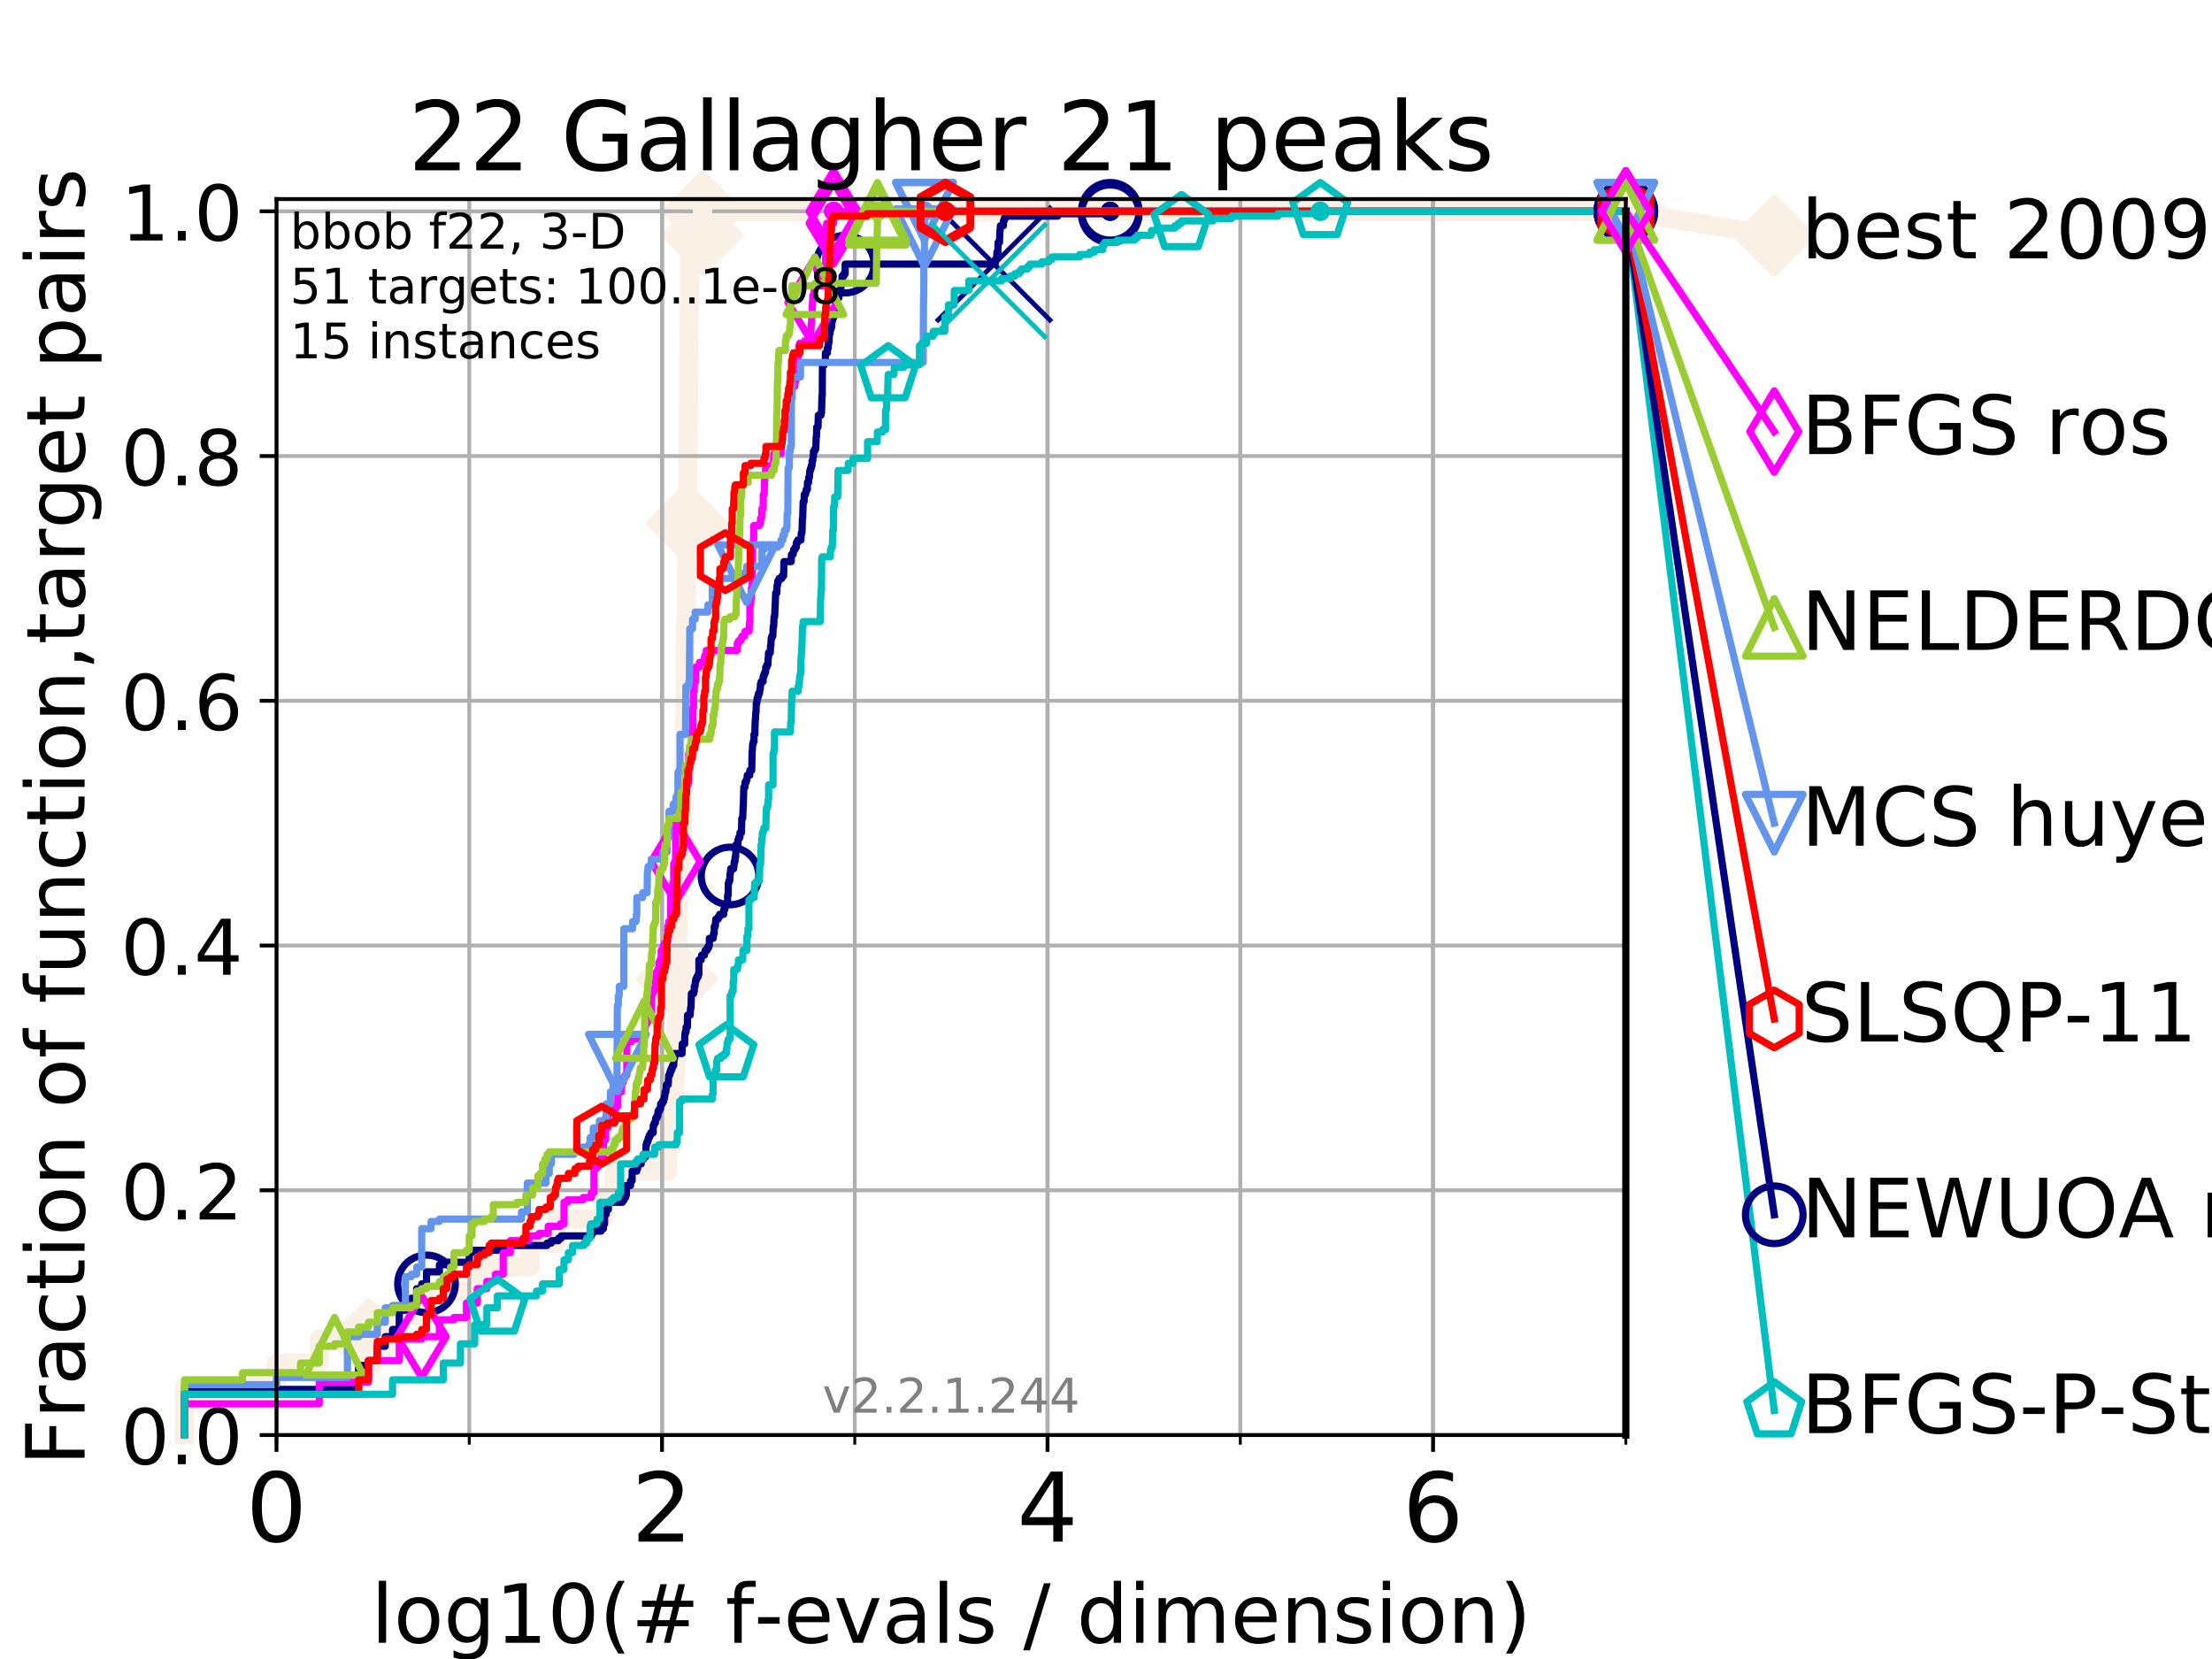 <?xml version="1.0" encoding="utf-8" standalone="no"?>
<!DOCTYPE svg PUBLIC "-//W3C//DTD SVG 1.1//EN"
  "http://www.w3.org/Graphics/SVG/1.1/DTD/svg11.dtd">
<!-- Created with matplotlib (https://matplotlib.org/) -->
<svg height="345.6pt" version="1.1" viewBox="0 0 460.8 345.6" width="460.8pt" xmlns="http://www.w3.org/2000/svg" xmlns:xlink="http://www.w3.org/1999/xlink">
 <defs>
  <style type="text/css">
*{stroke-linecap:butt;stroke-linejoin:round;}
  </style>
 </defs>
 <g id="figure_1">
  <g id="patch_1">
   <path d="M 0 345.6 
L 460.8 345.6 
L 460.8 0 
L 0 0 
z
" style="fill:#ffffff;"/>
  </g>
  <g id="axes_1">
   <g id="patch_2">
    <path d="M 57.6 298.944 
L 338.688 298.944 
L 338.688 41.472 
L 57.6 41.472 
z
" style="fill:#ffffff;"/>
   </g>
   <g id="line2d_1">
    <path d="M 38.441 298.944 
L 38.441 288.947 
L 57.6 288.947 
L 57.6 283.949 
L 66.508 283.949 
L 66.508 278.95 
L 76.759 278.95 
L 76.759 273.952 
L 88.847 273.952 
L 88.847 268.953 
L 99.418 268.953 
L 99.418 263.955 
L 110.415 263.955 
L 110.415 258.956 
L 115.918 258.956 
L 115.918 253.958 
L 125.706 253.958 
L 125.706 248.959 
L 128.006 248.959 
L 128.006 243.961 
L 139.091 243.961 
L 139.091 238.962 
L 139.678 238.962 
L 139.678 233.964 
L 139.731 233.964 
L 139.731 228.965 
L 140.599 228.965 
L 140.599 223.967 
L 140.797 223.967 
L 140.797 218.968 
L 140.896 218.968 
L 140.896 213.97 
L 140.944 213.97 
L 140.944 208.971 
L 140.993 208.971 
L 140.993 203.973 
L 141.042 203.973 
L 141.042 198.974 
L 141.187 198.974 
L 141.187 193.976 
L 141.235 193.976 
L 141.235 188.977 
L 141.283 188.977 
L 141.283 183.979 
L 141.474 183.979 
L 141.474 178.98 
L 142.125 178.98 
L 142.125 173.982 
L 142.216 173.982 
L 142.216 168.983 
L 142.442 168.983 
L 142.442 163.985 
L 142.486 163.985 
L 142.486 158.986 
L 142.531 158.986 
L 142.531 153.988 
L 142.62 153.988 
L 142.62 148.989 
L 142.708 148.989 
L 142.708 143.991 
L 142.753 143.991 
L 142.753 133.994 
L 142.84 133.994 
L 142.84 128.995 
L 142.971 128.995 
L 142.971 118.999 
L 143.058 118.999 
L 143.058 114 
L 143.144 114 
L 143.144 109.002 
L 143.187 109.002 
L 143.187 104.003 
L 143.273 104.003 
L 143.273 99.005 
L 143.316 99.005 
L 143.316 94.006 
L 143.358 94.006 
L 143.358 89.008 
L 143.401 89.008 
L 143.401 84.009 
L 143.443 84.009 
L 143.443 79.011 
L 143.486 79.011 
L 143.486 74.012 
L 143.528 74.012 
L 143.528 69.014 
L 143.57 69.014 
L 143.57 64.015 
L 143.654 64.015 
L 143.654 54.018 
L 143.695 54.018 
L 143.695 49.02 
L 146.36 49.02 
L 146.36 44.021 
L 338.688 44.021 
" style="fill:none;stroke:#faf0e6;stroke-linecap:square;stroke-width:4;"/>
   </g>
   <g id="line2d_2">
    <defs>
     <path d="M -0 7.778 
L 7.778 0 
L 0 -7.778 
L -7.778 -0 
z
" id="m66d88c8f2b" style="stroke:#faf0e6;stroke-linejoin:miter;stroke-width:1.5;"/>
    </defs>
    <g>
     <use style="fill:#faf0e6;stroke:#faf0e6;stroke-linejoin:miter;stroke-width:1.5;" x="76.759" xlink:href="#m66d88c8f2b" y="278.95"/>
     <use style="fill:#faf0e6;stroke:#faf0e6;stroke-linejoin:miter;stroke-width:1.5;" x="140.993" xlink:href="#m66d88c8f2b" y="203.973"/>
     <use style="fill:#faf0e6;stroke:#faf0e6;stroke-linejoin:miter;stroke-width:1.5;" x="143.144" xlink:href="#m66d88c8f2b" y="109.002"/>
     <use style="fill:#faf0e6;stroke:#faf0e6;stroke-linejoin:miter;stroke-width:1.5;" x="146.36" xlink:href="#m66d88c8f2b" y="49.02"/>
     <use style="fill:#faf0e6;stroke:#faf0e6;stroke-linejoin:miter;stroke-width:1.5;" x="146.36" xlink:href="#m66d88c8f2b" y="44.021"/>
     <use style="fill:#faf0e6;stroke:#faf0e6;stroke-linejoin:miter;stroke-width:1.5;" x="338.688" xlink:href="#m66d88c8f2b" y="44.021"/>
    </g>
   </g>
   <g id="line2d_3">
    <path style="fill:none;stroke:#faf0e6;stroke-linecap:square;stroke-width:4;"/>
    <g/>
   </g>
   <g id="line2d_4">
    <path d="M 338.688 44.021 
L 369.608 49.12 
" style="fill:none;stroke:#faf0e6;stroke-linecap:square;stroke-width:4;"/>
    <g>
     <use style="fill:#faf0e6;stroke:#faf0e6;stroke-linejoin:miter;stroke-width:1.5;" x="338.688" xlink:href="#m66d88c8f2b" y="44.021"/>
     <use style="fill:#faf0e6;stroke:#faf0e6;stroke-linejoin:miter;stroke-width:1.5;" x="369.608" xlink:href="#m66d88c8f2b" y="49.12"/>
    </g>
   </g>
   <g id="matplotlib.axis_1">
    <g id="xtick_1">
     <g id="line2d_5">
      <path clip-path="url(#p1d5ed30896)" d="M 57.6 298.944 
L 57.6 41.472 
" style="fill:none;stroke:#b0b0b0;stroke-linecap:square;stroke-width:0.8;"/>
     </g>
     <g id="line2d_6">
      <defs>
       <path d="M 0 0 
L 0 3.5 
" id="m79a3e4d737" style="stroke:#000000;stroke-width:0.8;"/>
      </defs>
      <g>
       <use style="stroke:#000000;stroke-width:0.8;" x="57.6" xlink:href="#m79a3e4d737" y="298.944"/>
      </g>
     </g>
     <g id="text_1">
      <!-- 0 -->
      <defs>
       <path d="M 31.781 66.406 
Q 24.172 66.406 20.328 58.906 
Q 16.5 51.422 16.5 36.375 
Q 16.5 21.391 20.328 13.891 
Q 24.172 6.391 31.781 6.391 
Q 39.453 6.391 43.281 13.891 
Q 47.125 21.391 47.125 36.375 
Q 47.125 51.422 43.281 58.906 
Q 39.453 66.406 31.781 66.406 
z
M 31.781 74.219 
Q 44.047 74.219 50.516 64.516 
Q 56.984 54.828 56.984 36.375 
Q 56.984 17.969 50.516 8.266 
Q 44.047 -1.422 31.781 -1.422 
Q 19.531 -1.422 13.062 8.266 
Q 6.594 17.969 6.594 36.375 
Q 6.594 54.828 13.062 64.516 
Q 19.531 74.219 31.781 74.219 
z
" id="DejaVuSans-48"/>
      </defs>
      <g transform="translate(51.237 321.141)scale(0.2 -0.2)">
       <use xlink:href="#DejaVuSans-48"/>
      </g>
     </g>
    </g>
    <g id="xtick_2">
     <g id="line2d_7">
      <path clip-path="url(#p1d5ed30896)" d="M 137.911 298.944 
L 137.911 41.472 
" style="fill:none;stroke:#b0b0b0;stroke-linecap:square;stroke-width:0.8;"/>
     </g>
     <g id="line2d_8">
      <g>
       <use style="stroke:#000000;stroke-width:0.8;" x="137.911" xlink:href="#m79a3e4d737" y="298.944"/>
      </g>
     </g>
     <g id="text_2">
      <!-- 2 -->
      <defs>
       <path d="M 19.188 8.297 
L 53.609 8.297 
L 53.609 0 
L 7.328 0 
L 7.328 8.297 
Q 12.938 14.109 22.625 23.891 
Q 32.328 33.688 34.812 36.531 
Q 39.547 41.844 41.422 45.531 
Q 43.312 49.219 43.312 52.781 
Q 43.312 58.594 39.234 62.25 
Q 35.156 65.922 28.609 65.922 
Q 23.969 65.922 18.812 64.312 
Q 13.672 62.703 7.812 59.422 
L 7.812 69.391 
Q 13.766 71.781 18.938 73 
Q 24.125 74.219 28.422 74.219 
Q 39.75 74.219 46.484 68.547 
Q 53.219 62.891 53.219 53.422 
Q 53.219 48.922 51.531 44.891 
Q 49.859 40.875 45.406 35.406 
Q 44.188 33.984 37.641 27.219 
Q 31.109 20.453 19.188 8.297 
z
" id="DejaVuSans-50"/>
      </defs>
      <g transform="translate(131.548 321.141)scale(0.2 -0.2)">
       <use xlink:href="#DejaVuSans-50"/>
      </g>
     </g>
    </g>
    <g id="xtick_3">
     <g id="line2d_9">
      <path clip-path="url(#p1d5ed30896)" d="M 218.222 298.944 
L 218.222 41.472 
" style="fill:none;stroke:#b0b0b0;stroke-linecap:square;stroke-width:0.8;"/>
     </g>
     <g id="line2d_10">
      <g>
       <use style="stroke:#000000;stroke-width:0.8;" x="218.222" xlink:href="#m79a3e4d737" y="298.944"/>
      </g>
     </g>
     <g id="text_3">
      <!-- 4 -->
      <defs>
       <path d="M 37.797 64.312 
L 12.891 25.391 
L 37.797 25.391 
z
M 35.203 72.906 
L 47.609 72.906 
L 47.609 25.391 
L 58.016 25.391 
L 58.016 17.188 
L 47.609 17.188 
L 47.609 0 
L 37.797 0 
L 37.797 17.188 
L 4.891 17.188 
L 4.891 26.703 
z
" id="DejaVuSans-52"/>
      </defs>
      <g transform="translate(211.859 321.141)scale(0.2 -0.2)">
       <use xlink:href="#DejaVuSans-52"/>
      </g>
     </g>
    </g>
    <g id="xtick_4">
     <g id="line2d_11">
      <path clip-path="url(#p1d5ed30896)" d="M 298.533 298.944 
L 298.533 41.472 
" style="fill:none;stroke:#b0b0b0;stroke-linecap:square;stroke-width:0.8;"/>
     </g>
     <g id="line2d_12">
      <g>
       <use style="stroke:#000000;stroke-width:0.8;" x="298.533" xlink:href="#m79a3e4d737" y="298.944"/>
      </g>
     </g>
     <g id="text_4">
      <!-- 6 -->
      <defs>
       <path d="M 33.016 40.375 
Q 26.375 40.375 22.484 35.828 
Q 18.609 31.297 18.609 23.391 
Q 18.609 15.531 22.484 10.953 
Q 26.375 6.391 33.016 6.391 
Q 39.656 6.391 43.531 10.953 
Q 47.406 15.531 47.406 23.391 
Q 47.406 31.297 43.531 35.828 
Q 39.656 40.375 33.016 40.375 
z
M 52.594 71.297 
L 52.594 62.312 
Q 48.875 64.062 45.094 64.984 
Q 41.312 65.922 37.594 65.922 
Q 27.828 65.922 22.672 59.328 
Q 17.531 52.734 16.797 39.406 
Q 19.672 43.656 24.016 45.922 
Q 28.375 48.188 33.594 48.188 
Q 44.578 48.188 50.953 41.516 
Q 57.328 34.859 57.328 23.391 
Q 57.328 12.156 50.688 5.359 
Q 44.047 -1.422 33.016 -1.422 
Q 20.359 -1.422 13.672 8.266 
Q 6.984 17.969 6.984 36.375 
Q 6.984 53.656 15.188 63.938 
Q 23.391 74.219 37.203 74.219 
Q 40.922 74.219 44.703 73.484 
Q 48.484 72.75 52.594 71.297 
z
" id="DejaVuSans-54"/>
      </defs>
      <g transform="translate(292.17 321.141)scale(0.2 -0.2)">
       <use xlink:href="#DejaVuSans-54"/>
      </g>
     </g>
    </g>
    <g id="xtick_5">
     <g id="line2d_13">
      <path clip-path="url(#p1d5ed30896)" d="M 57.6 298.944 
L 57.6 41.472 
" style="fill:none;stroke:#b0b0b0;stroke-linecap:square;stroke-width:0.8;"/>
     </g>
     <g id="line2d_14">
      <defs>
       <path d="M 0 0 
L 0 2 
" id="mcc1383627a" style="stroke:#000000;stroke-width:0.6;"/>
      </defs>
      <g>
       <use style="stroke:#000000;stroke-width:0.6;" x="57.6" xlink:href="#mcc1383627a" y="298.944"/>
      </g>
     </g>
    </g>
    <g id="xtick_6">
     <g id="line2d_15">
      <path clip-path="url(#p1d5ed30896)" d="M 97.755 298.944 
L 97.755 41.472 
" style="fill:none;stroke:#b0b0b0;stroke-linecap:square;stroke-width:0.8;"/>
     </g>
     <g id="line2d_16">
      <g>
       <use style="stroke:#000000;stroke-width:0.6;" x="97.755" xlink:href="#mcc1383627a" y="298.944"/>
      </g>
     </g>
    </g>
    <g id="xtick_7">
     <g id="line2d_17">
      <path clip-path="url(#p1d5ed30896)" d="M 137.911 298.944 
L 137.911 41.472 
" style="fill:none;stroke:#b0b0b0;stroke-linecap:square;stroke-width:0.8;"/>
     </g>
     <g id="line2d_18">
      <g>
       <use style="stroke:#000000;stroke-width:0.6;" x="137.911" xlink:href="#mcc1383627a" y="298.944"/>
      </g>
     </g>
    </g>
    <g id="xtick_8">
     <g id="line2d_19">
      <path clip-path="url(#p1d5ed30896)" d="M 178.066 298.944 
L 178.066 41.472 
" style="fill:none;stroke:#b0b0b0;stroke-linecap:square;stroke-width:0.8;"/>
     </g>
     <g id="line2d_20">
      <g>
       <use style="stroke:#000000;stroke-width:0.6;" x="178.066" xlink:href="#mcc1383627a" y="298.944"/>
      </g>
     </g>
    </g>
    <g id="xtick_9">
     <g id="line2d_21">
      <path clip-path="url(#p1d5ed30896)" d="M 218.222 298.944 
L 218.222 41.472 
" style="fill:none;stroke:#b0b0b0;stroke-linecap:square;stroke-width:0.8;"/>
     </g>
     <g id="line2d_22">
      <g>
       <use style="stroke:#000000;stroke-width:0.6;" x="218.222" xlink:href="#mcc1383627a" y="298.944"/>
      </g>
     </g>
    </g>
    <g id="xtick_10">
     <g id="line2d_23">
      <path clip-path="url(#p1d5ed30896)" d="M 258.377 298.944 
L 258.377 41.472 
" style="fill:none;stroke:#b0b0b0;stroke-linecap:square;stroke-width:0.8;"/>
     </g>
     <g id="line2d_24">
      <g>
       <use style="stroke:#000000;stroke-width:0.6;" x="258.377" xlink:href="#mcc1383627a" y="298.944"/>
      </g>
     </g>
    </g>
    <g id="xtick_11">
     <g id="line2d_25">
      <path clip-path="url(#p1d5ed30896)" d="M 298.533 298.944 
L 298.533 41.472 
" style="fill:none;stroke:#b0b0b0;stroke-linecap:square;stroke-width:0.8;"/>
     </g>
     <g id="line2d_26">
      <g>
       <use style="stroke:#000000;stroke-width:0.6;" x="298.533" xlink:href="#mcc1383627a" y="298.944"/>
      </g>
     </g>
    </g>
    <g id="xtick_12">
     <g id="line2d_27">
      <path clip-path="url(#p1d5ed30896)" d="M 338.688 298.944 
L 338.688 41.472 
" style="fill:none;stroke:#b0b0b0;stroke-linecap:square;stroke-width:0.8;"/>
     </g>
     <g id="line2d_28">
      <g>
       <use style="stroke:#000000;stroke-width:0.6;" x="338.688" xlink:href="#mcc1383627a" y="298.944"/>
      </g>
     </g>
    </g>
    <g id="text_5">
     <!-- log10(# f-evals / dimension) -->
     <defs>
      <path d="M 9.422 75.984 
L 18.406 75.984 
L 18.406 0 
L 9.422 0 
z
" id="DejaVuSans-108"/>
      <path d="M 30.609 48.391 
Q 23.391 48.391 19.188 42.75 
Q 14.984 37.109 14.984 27.297 
Q 14.984 17.484 19.156 11.844 
Q 23.344 6.203 30.609 6.203 
Q 37.797 6.203 41.984 11.859 
Q 46.188 17.531 46.188 27.297 
Q 46.188 37.016 41.984 42.703 
Q 37.797 48.391 30.609 48.391 
z
M 30.609 56 
Q 42.328 56 49.016 48.375 
Q 55.719 40.766 55.719 27.297 
Q 55.719 13.875 49.016 6.219 
Q 42.328 -1.422 30.609 -1.422 
Q 18.844 -1.422 12.172 6.219 
Q 5.516 13.875 5.516 27.297 
Q 5.516 40.766 12.172 48.375 
Q 18.844 56 30.609 56 
z
" id="DejaVuSans-111"/>
      <path d="M 45.406 27.984 
Q 45.406 37.75 41.375 43.109 
Q 37.359 48.484 30.078 48.484 
Q 22.859 48.484 18.828 43.109 
Q 14.797 37.75 14.797 27.984 
Q 14.797 18.266 18.828 12.891 
Q 22.859 7.516 30.078 7.516 
Q 37.359 7.516 41.375 12.891 
Q 45.406 18.266 45.406 27.984 
z
M 54.391 6.781 
Q 54.391 -7.172 48.188 -13.984 
Q 42 -20.797 29.203 -20.797 
Q 24.469 -20.797 20.266 -20.094 
Q 16.062 -19.391 12.109 -17.922 
L 12.109 -9.188 
Q 16.062 -11.328 19.922 -12.344 
Q 23.781 -13.375 27.781 -13.375 
Q 36.625 -13.375 41.016 -8.766 
Q 45.406 -4.156 45.406 5.172 
L 45.406 9.625 
Q 42.625 4.781 38.281 2.391 
Q 33.938 0 27.875 0 
Q 17.828 0 11.672 7.656 
Q 5.516 15.328 5.516 27.984 
Q 5.516 40.672 11.672 48.328 
Q 17.828 56 27.875 56 
Q 33.938 56 38.281 53.609 
Q 42.625 51.219 45.406 46.391 
L 45.406 54.688 
L 54.391 54.688 
z
" id="DejaVuSans-103"/>
      <path d="M 12.406 8.297 
L 28.516 8.297 
L 28.516 63.922 
L 10.984 60.406 
L 10.984 69.391 
L 28.422 72.906 
L 38.281 72.906 
L 38.281 8.297 
L 54.391 8.297 
L 54.391 0 
L 12.406 0 
z
" id="DejaVuSans-49"/>
      <path d="M 31 75.875 
Q 24.469 64.656 21.281 53.656 
Q 18.109 42.672 18.109 31.391 
Q 18.109 20.125 21.312 9.062 
Q 24.516 -2 31 -13.188 
L 23.188 -13.188 
Q 15.875 -1.703 12.234 9.375 
Q 8.594 20.453 8.594 31.391 
Q 8.594 42.281 12.203 53.312 
Q 15.828 64.359 23.188 75.875 
z
" id="DejaVuSans-40"/>
      <path d="M 51.125 44 
L 36.922 44 
L 32.812 27.688 
L 47.125 27.688 
z
M 43.797 71.781 
L 38.719 51.516 
L 52.984 51.516 
L 58.109 71.781 
L 65.922 71.781 
L 60.891 51.516 
L 76.125 51.516 
L 76.125 44 
L 58.984 44 
L 54.984 27.688 
L 70.516 27.688 
L 70.516 20.219 
L 53.078 20.219 
L 48 0 
L 40.188 0 
L 45.219 20.219 
L 30.906 20.219 
L 25.875 0 
L 18.016 0 
L 23.094 20.219 
L 7.719 20.219 
L 7.719 27.688 
L 24.906 27.688 
L 29 44 
L 13.281 44 
L 13.281 51.516 
L 30.906 51.516 
L 35.891 71.781 
z
" id="DejaVuSans-35"/>
      <path id="DejaVuSans-32"/>
      <path d="M 37.109 75.984 
L 37.109 68.5 
L 28.516 68.5 
Q 23.688 68.5 21.797 66.547 
Q 19.922 64.594 19.922 59.516 
L 19.922 54.688 
L 34.719 54.688 
L 34.719 47.703 
L 19.922 47.703 
L 19.922 0 
L 10.891 0 
L 10.891 47.703 
L 2.297 47.703 
L 2.297 54.688 
L 10.891 54.688 
L 10.891 58.5 
Q 10.891 67.625 15.141 71.797 
Q 19.391 75.984 28.609 75.984 
z
" id="DejaVuSans-102"/>
      <path d="M 4.891 31.391 
L 31.203 31.391 
L 31.203 23.391 
L 4.891 23.391 
z
" id="DejaVuSans-45"/>
      <path d="M 56.203 29.594 
L 56.203 25.203 
L 14.891 25.203 
Q 15.484 15.922 20.484 11.062 
Q 25.484 6.203 34.422 6.203 
Q 39.594 6.203 44.453 7.469 
Q 49.312 8.734 54.109 11.281 
L 54.109 2.781 
Q 49.266 0.734 44.188 -0.344 
Q 39.109 -1.422 33.891 -1.422 
Q 20.797 -1.422 13.156 6.188 
Q 5.516 13.812 5.516 26.812 
Q 5.516 40.234 12.766 48.109 
Q 20.016 56 32.328 56 
Q 43.359 56 49.781 48.891 
Q 56.203 41.797 56.203 29.594 
z
M 47.219 32.234 
Q 47.125 39.594 43.094 43.984 
Q 39.062 48.391 32.422 48.391 
Q 24.906 48.391 20.391 44.141 
Q 15.875 39.891 15.188 32.172 
z
" id="DejaVuSans-101"/>
      <path d="M 2.984 54.688 
L 12.5 54.688 
L 29.594 8.797 
L 46.688 54.688 
L 56.203 54.688 
L 35.688 0 
L 23.484 0 
z
" id="DejaVuSans-118"/>
      <path d="M 34.281 27.484 
Q 23.391 27.484 19.188 25 
Q 14.984 22.516 14.984 16.5 
Q 14.984 11.719 18.141 8.906 
Q 21.297 6.109 26.703 6.109 
Q 34.188 6.109 38.703 11.406 
Q 43.219 16.703 43.219 25.484 
L 43.219 27.484 
z
M 52.203 31.203 
L 52.203 0 
L 43.219 0 
L 43.219 8.297 
Q 40.141 3.328 35.547 0.953 
Q 30.953 -1.422 24.312 -1.422 
Q 15.922 -1.422 10.953 3.297 
Q 6 8.016 6 15.922 
Q 6 25.141 12.172 29.828 
Q 18.359 34.516 30.609 34.516 
L 43.219 34.516 
L 43.219 35.406 
Q 43.219 41.609 39.141 45 
Q 35.062 48.391 27.688 48.391 
Q 23 48.391 18.547 47.266 
Q 14.109 46.141 10.016 43.891 
L 10.016 52.203 
Q 14.938 54.109 19.578 55.047 
Q 24.219 56 28.609 56 
Q 40.484 56 46.344 49.844 
Q 52.203 43.703 52.203 31.203 
z
" id="DejaVuSans-97"/>
      <path d="M 44.281 53.078 
L 44.281 44.578 
Q 40.484 46.531 36.375 47.5 
Q 32.281 48.484 27.875 48.484 
Q 21.188 48.484 17.844 46.438 
Q 14.5 44.391 14.5 40.281 
Q 14.5 37.156 16.891 35.375 
Q 19.281 33.594 26.516 31.984 
L 29.594 31.297 
Q 39.156 29.25 43.188 25.516 
Q 47.219 21.781 47.219 15.094 
Q 47.219 7.469 41.188 3.016 
Q 35.156 -1.422 24.609 -1.422 
Q 20.219 -1.422 15.453 -0.562 
Q 10.688 0.297 5.422 2 
L 5.422 11.281 
Q 10.406 8.688 15.234 7.391 
Q 20.062 6.109 24.812 6.109 
Q 31.156 6.109 34.562 8.281 
Q 37.984 10.453 37.984 14.406 
Q 37.984 18.062 35.516 20.016 
Q 33.062 21.969 24.703 23.781 
L 21.578 24.516 
Q 13.234 26.266 9.516 29.906 
Q 5.812 33.547 5.812 39.891 
Q 5.812 47.609 11.281 51.797 
Q 16.75 56 26.812 56 
Q 31.781 56 36.172 55.266 
Q 40.578 54.547 44.281 53.078 
z
" id="DejaVuSans-115"/>
      <path d="M 25.391 72.906 
L 33.688 72.906 
L 8.297 -9.281 
L 0 -9.281 
z
" id="DejaVuSans-47"/>
      <path d="M 45.406 46.391 
L 45.406 75.984 
L 54.391 75.984 
L 54.391 0 
L 45.406 0 
L 45.406 8.203 
Q 42.578 3.328 38.25 0.953 
Q 33.938 -1.422 27.875 -1.422 
Q 17.969 -1.422 11.734 6.484 
Q 5.516 14.406 5.516 27.297 
Q 5.516 40.188 11.734 48.094 
Q 17.969 56 27.875 56 
Q 33.938 56 38.25 53.625 
Q 42.578 51.266 45.406 46.391 
z
M 14.797 27.297 
Q 14.797 17.391 18.875 11.75 
Q 22.953 6.109 30.078 6.109 
Q 37.203 6.109 41.297 11.75 
Q 45.406 17.391 45.406 27.297 
Q 45.406 37.203 41.297 42.844 
Q 37.203 48.484 30.078 48.484 
Q 22.953 48.484 18.875 42.844 
Q 14.797 37.203 14.797 27.297 
z
" id="DejaVuSans-100"/>
      <path d="M 9.422 54.688 
L 18.406 54.688 
L 18.406 0 
L 9.422 0 
z
M 9.422 75.984 
L 18.406 75.984 
L 18.406 64.594 
L 9.422 64.594 
z
" id="DejaVuSans-105"/>
      <path d="M 52 44.188 
Q 55.375 50.25 60.062 53.125 
Q 64.75 56 71.094 56 
Q 79.641 56 84.281 50.016 
Q 88.922 44.047 88.922 33.016 
L 88.922 0 
L 79.891 0 
L 79.891 32.719 
Q 79.891 40.578 77.094 44.375 
Q 74.312 48.188 68.609 48.188 
Q 61.625 48.188 57.562 43.547 
Q 53.516 38.922 53.516 30.906 
L 53.516 0 
L 44.484 0 
L 44.484 32.719 
Q 44.484 40.625 41.703 44.406 
Q 38.922 48.188 33.109 48.188 
Q 26.219 48.188 22.156 43.531 
Q 18.109 38.875 18.109 30.906 
L 18.109 0 
L 9.078 0 
L 9.078 54.688 
L 18.109 54.688 
L 18.109 46.188 
Q 21.188 51.219 25.484 53.609 
Q 29.781 56 35.688 56 
Q 41.656 56 45.828 52.969 
Q 50 49.953 52 44.188 
z
" id="DejaVuSans-109"/>
      <path d="M 54.891 33.016 
L 54.891 0 
L 45.906 0 
L 45.906 32.719 
Q 45.906 40.484 42.875 44.328 
Q 39.844 48.188 33.797 48.188 
Q 26.516 48.188 22.312 43.547 
Q 18.109 38.922 18.109 30.906 
L 18.109 0 
L 9.078 0 
L 9.078 54.688 
L 18.109 54.688 
L 18.109 46.188 
Q 21.344 51.125 25.703 53.562 
Q 30.078 56 35.797 56 
Q 45.219 56 50.047 50.172 
Q 54.891 44.344 54.891 33.016 
z
" id="DejaVuSans-110"/>
      <path d="M 8.016 75.875 
L 15.828 75.875 
Q 23.141 64.359 26.781 53.312 
Q 30.422 42.281 30.422 31.391 
Q 30.422 20.453 26.781 9.375 
Q 23.141 -1.703 15.828 -13.188 
L 8.016 -13.188 
Q 14.5 -2 17.703 9.062 
Q 20.906 20.125 20.906 31.391 
Q 20.906 42.672 17.703 53.656 
Q 14.5 64.656 8.016 75.875 
z
" id="DejaVuSans-41"/>
     </defs>
     <g transform="translate(77.303 342.218)scale(0.17 -0.17)">
      <use xlink:href="#DejaVuSans-108"/>
      <use x="27.783" xlink:href="#DejaVuSans-111"/>
      <use x="88.965" xlink:href="#DejaVuSans-103"/>
      <use x="152.441" xlink:href="#DejaVuSans-49"/>
      <use x="216.064" xlink:href="#DejaVuSans-48"/>
      <use x="279.688" xlink:href="#DejaVuSans-40"/>
      <use x="318.701" xlink:href="#DejaVuSans-35"/>
      <use x="402.49" xlink:href="#DejaVuSans-32"/>
      <use x="434.277" xlink:href="#DejaVuSans-102"/>
      <use x="469.404" xlink:href="#DejaVuSans-45"/>
      <use x="505.488" xlink:href="#DejaVuSans-101"/>
      <use x="567.012" xlink:href="#DejaVuSans-118"/>
      <use x="626.191" xlink:href="#DejaVuSans-97"/>
      <use x="687.471" xlink:href="#DejaVuSans-108"/>
      <use x="715.254" xlink:href="#DejaVuSans-115"/>
      <use x="767.354" xlink:href="#DejaVuSans-32"/>
      <use x="799.141" xlink:href="#DejaVuSans-47"/>
      <use x="832.832" xlink:href="#DejaVuSans-32"/>
      <use x="864.619" xlink:href="#DejaVuSans-100"/>
      <use x="928.096" xlink:href="#DejaVuSans-105"/>
      <use x="955.879" xlink:href="#DejaVuSans-109"/>
      <use x="1053.291" xlink:href="#DejaVuSans-101"/>
      <use x="1114.814" xlink:href="#DejaVuSans-110"/>
      <use x="1178.193" xlink:href="#DejaVuSans-115"/>
      <use x="1230.293" xlink:href="#DejaVuSans-105"/>
      <use x="1258.076" xlink:href="#DejaVuSans-111"/>
      <use x="1319.258" xlink:href="#DejaVuSans-110"/>
      <use x="1382.637" xlink:href="#DejaVuSans-41"/>
     </g>
    </g>
   </g>
   <g id="matplotlib.axis_2">
    <g id="ytick_1">
     <g id="line2d_29">
      <path clip-path="url(#p1d5ed30896)" d="M 57.6 298.944 
L 338.688 298.944 
" style="fill:none;stroke:#b0b0b0;stroke-linecap:square;stroke-width:0.8;"/>
     </g>
     <g id="line2d_30">
      <defs>
       <path d="M 0 0 
L -3.5 0 
" id="m3da666c757" style="stroke:#000000;stroke-width:0.8;"/>
      </defs>
      <g>
       <use style="stroke:#000000;stroke-width:0.8;" x="57.6" xlink:href="#m3da666c757" y="298.944"/>
      </g>
     </g>
     <g id="text_6">
      <!-- 0.0 -->
      <defs>
       <path d="M 10.688 12.406 
L 21 12.406 
L 21 0 
L 10.688 0 
z
" id="DejaVuSans-46"/>
      </defs>
      <g transform="translate(25.155 305.023)scale(0.16 -0.16)">
       <use xlink:href="#DejaVuSans-48"/>
       <use x="63.623" xlink:href="#DejaVuSans-46"/>
       <use x="95.41" xlink:href="#DejaVuSans-48"/>
      </g>
     </g>
    </g>
    <g id="ytick_2">
     <g id="line2d_31">
      <path clip-path="url(#p1d5ed30896)" d="M 57.6 247.959 
L 338.688 247.959 
" style="fill:none;stroke:#b0b0b0;stroke-linecap:square;stroke-width:0.8;"/>
     </g>
     <g id="line2d_32">
      <g>
       <use style="stroke:#000000;stroke-width:0.8;" x="57.6" xlink:href="#m3da666c757" y="247.959"/>
      </g>
     </g>
     <g id="text_7">
      <!-- 0.2 -->
      <g transform="translate(25.155 254.038)scale(0.16 -0.16)">
       <use xlink:href="#DejaVuSans-48"/>
       <use x="63.623" xlink:href="#DejaVuSans-46"/>
       <use x="95.41" xlink:href="#DejaVuSans-50"/>
      </g>
     </g>
    </g>
    <g id="ytick_3">
     <g id="line2d_33">
      <path clip-path="url(#p1d5ed30896)" d="M 57.6 196.975 
L 338.688 196.975 
" style="fill:none;stroke:#b0b0b0;stroke-linecap:square;stroke-width:0.8;"/>
     </g>
     <g id="line2d_34">
      <g>
       <use style="stroke:#000000;stroke-width:0.8;" x="57.6" xlink:href="#m3da666c757" y="196.975"/>
      </g>
     </g>
     <g id="text_8">
      <!-- 0.4 -->
      <g transform="translate(25.155 203.054)scale(0.16 -0.16)">
       <use xlink:href="#DejaVuSans-48"/>
       <use x="63.623" xlink:href="#DejaVuSans-46"/>
       <use x="95.41" xlink:href="#DejaVuSans-52"/>
      </g>
     </g>
    </g>
    <g id="ytick_4">
     <g id="line2d_35">
      <path clip-path="url(#p1d5ed30896)" d="M 57.6 145.99 
L 338.688 145.99 
" style="fill:none;stroke:#b0b0b0;stroke-linecap:square;stroke-width:0.8;"/>
     </g>
     <g id="line2d_36">
      <g>
       <use style="stroke:#000000;stroke-width:0.8;" x="57.6" xlink:href="#m3da666c757" y="145.99"/>
      </g>
     </g>
     <g id="text_9">
      <!-- 0.6 -->
      <g transform="translate(25.155 152.069)scale(0.16 -0.16)">
       <use xlink:href="#DejaVuSans-48"/>
       <use x="63.623" xlink:href="#DejaVuSans-46"/>
       <use x="95.41" xlink:href="#DejaVuSans-54"/>
      </g>
     </g>
    </g>
    <g id="ytick_5">
     <g id="line2d_37">
      <path clip-path="url(#p1d5ed30896)" d="M 57.6 95.006 
L 338.688 95.006 
" style="fill:none;stroke:#b0b0b0;stroke-linecap:square;stroke-width:0.8;"/>
     </g>
     <g id="line2d_38">
      <g>
       <use style="stroke:#000000;stroke-width:0.8;" x="57.6" xlink:href="#m3da666c757" y="95.006"/>
      </g>
     </g>
     <g id="text_10">
      <!-- 0.8 -->
      <defs>
       <path d="M 31.781 34.625 
Q 24.75 34.625 20.719 30.859 
Q 16.703 27.094 16.703 20.516 
Q 16.703 13.922 20.719 10.156 
Q 24.75 6.391 31.781 6.391 
Q 38.812 6.391 42.859 10.172 
Q 46.922 13.969 46.922 20.516 
Q 46.922 27.094 42.891 30.859 
Q 38.875 34.625 31.781 34.625 
z
M 21.922 38.812 
Q 15.578 40.375 12.031 44.719 
Q 8.5 49.078 8.5 55.328 
Q 8.5 64.062 14.719 69.141 
Q 20.953 74.219 31.781 74.219 
Q 42.672 74.219 48.875 69.141 
Q 55.078 64.062 55.078 55.328 
Q 55.078 49.078 51.531 44.719 
Q 48 40.375 41.703 38.812 
Q 48.828 37.156 52.797 32.312 
Q 56.781 27.484 56.781 20.516 
Q 56.781 9.906 50.312 4.234 
Q 43.844 -1.422 31.781 -1.422 
Q 19.734 -1.422 13.25 4.234 
Q 6.781 9.906 6.781 20.516 
Q 6.781 27.484 10.781 32.312 
Q 14.797 37.156 21.922 38.812 
z
M 18.312 54.391 
Q 18.312 48.734 21.844 45.562 
Q 25.391 42.391 31.781 42.391 
Q 38.141 42.391 41.719 45.562 
Q 45.312 48.734 45.312 54.391 
Q 45.312 60.062 41.719 63.234 
Q 38.141 66.406 31.781 66.406 
Q 25.391 66.406 21.844 63.234 
Q 18.312 60.062 18.312 54.391 
z
" id="DejaVuSans-56"/>
      </defs>
      <g transform="translate(25.155 101.085)scale(0.16 -0.16)">
       <use xlink:href="#DejaVuSans-48"/>
       <use x="63.623" xlink:href="#DejaVuSans-46"/>
       <use x="95.41" xlink:href="#DejaVuSans-56"/>
      </g>
     </g>
    </g>
    <g id="ytick_6">
     <g id="line2d_39">
      <path clip-path="url(#p1d5ed30896)" d="M 57.6 44.021 
L 338.688 44.021 
" style="fill:none;stroke:#b0b0b0;stroke-linecap:square;stroke-width:0.8;"/>
     </g>
     <g id="line2d_40">
      <g>
       <use style="stroke:#000000;stroke-width:0.8;" x="57.6" xlink:href="#m3da666c757" y="44.021"/>
      </g>
     </g>
     <g id="text_11">
      <!-- 1.0 -->
      <g transform="translate(25.155 50.1)scale(0.16 -0.16)">
       <use xlink:href="#DejaVuSans-49"/>
       <use x="63.623" xlink:href="#DejaVuSans-46"/>
       <use x="95.41" xlink:href="#DejaVuSans-48"/>
      </g>
     </g>
    </g>
    <g id="text_12">
     <!-- Fraction of function,target pairs -->
     <defs>
      <path d="M 9.812 72.906 
L 51.703 72.906 
L 51.703 64.594 
L 19.672 64.594 
L 19.672 43.109 
L 48.578 43.109 
L 48.578 34.812 
L 19.672 34.812 
L 19.672 0 
L 9.812 0 
z
" id="DejaVuSans-70"/>
      <path d="M 41.109 46.297 
Q 39.594 47.172 37.812 47.578 
Q 36.031 48 33.891 48 
Q 26.266 48 22.188 43.047 
Q 18.109 38.094 18.109 28.812 
L 18.109 0 
L 9.078 0 
L 9.078 54.688 
L 18.109 54.688 
L 18.109 46.188 
Q 20.953 51.172 25.484 53.578 
Q 30.031 56 36.531 56 
Q 37.453 56 38.578 55.875 
Q 39.703 55.766 41.062 55.516 
z
" id="DejaVuSans-114"/>
      <path d="M 48.781 52.594 
L 48.781 44.188 
Q 44.969 46.297 41.141 47.344 
Q 37.312 48.391 33.406 48.391 
Q 24.656 48.391 19.812 42.844 
Q 14.984 37.312 14.984 27.297 
Q 14.984 17.281 19.812 11.734 
Q 24.656 6.203 33.406 6.203 
Q 37.312 6.203 41.141 7.25 
Q 44.969 8.297 48.781 10.406 
L 48.781 2.094 
Q 45.016 0.344 40.984 -0.531 
Q 36.969 -1.422 32.422 -1.422 
Q 20.062 -1.422 12.781 6.344 
Q 5.516 14.109 5.516 27.297 
Q 5.516 40.672 12.859 48.328 
Q 20.219 56 33.016 56 
Q 37.156 56 41.109 55.141 
Q 45.062 54.297 48.781 52.594 
z
" id="DejaVuSans-99"/>
      <path d="M 18.312 70.219 
L 18.312 54.688 
L 36.812 54.688 
L 36.812 47.703 
L 18.312 47.703 
L 18.312 18.016 
Q 18.312 11.328 20.141 9.422 
Q 21.969 7.516 27.594 7.516 
L 36.812 7.516 
L 36.812 0 
L 27.594 0 
Q 17.188 0 13.234 3.875 
Q 9.281 7.766 9.281 18.016 
L 9.281 47.703 
L 2.688 47.703 
L 2.688 54.688 
L 9.281 54.688 
L 9.281 70.219 
z
" id="DejaVuSans-116"/>
      <path d="M 8.5 21.578 
L 8.5 54.688 
L 17.484 54.688 
L 17.484 21.922 
Q 17.484 14.156 20.5 10.266 
Q 23.531 6.391 29.594 6.391 
Q 36.859 6.391 41.078 11.031 
Q 45.312 15.672 45.312 23.688 
L 45.312 54.688 
L 54.297 54.688 
L 54.297 0 
L 45.312 0 
L 45.312 8.406 
Q 42.047 3.422 37.719 1 
Q 33.406 -1.422 27.688 -1.422 
Q 18.266 -1.422 13.375 4.438 
Q 8.5 10.297 8.5 21.578 
z
M 31.109 56 
z
" id="DejaVuSans-117"/>
      <path d="M 11.719 12.406 
L 22.016 12.406 
L 22.016 4 
L 14.016 -11.625 
L 7.719 -11.625 
L 11.719 4 
z
" id="DejaVuSans-44"/>
      <path d="M 18.109 8.203 
L 18.109 -20.797 
L 9.078 -20.797 
L 9.078 54.688 
L 18.109 54.688 
L 18.109 46.391 
Q 20.953 51.266 25.266 53.625 
Q 29.594 56 35.594 56 
Q 45.562 56 51.781 48.094 
Q 58.016 40.188 58.016 27.297 
Q 58.016 14.406 51.781 6.484 
Q 45.562 -1.422 35.594 -1.422 
Q 29.594 -1.422 25.266 0.953 
Q 20.953 3.328 18.109 8.203 
z
M 48.688 27.297 
Q 48.688 37.203 44.609 42.844 
Q 40.531 48.484 33.406 48.484 
Q 26.266 48.484 22.188 42.844 
Q 18.109 37.203 18.109 27.297 
Q 18.109 17.391 22.188 11.75 
Q 26.266 6.109 33.406 6.109 
Q 40.531 6.109 44.609 11.75 
Q 48.688 17.391 48.688 27.297 
z
" id="DejaVuSans-112"/>
     </defs>
     <g transform="translate(17.62 305.347)rotate(-90)scale(0.17 -0.17)">
      <use xlink:href="#DejaVuSans-70"/>
      <use x="57.41" xlink:href="#DejaVuSans-114"/>
      <use x="98.523" xlink:href="#DejaVuSans-97"/>
      <use x="159.803" xlink:href="#DejaVuSans-99"/>
      <use x="214.783" xlink:href="#DejaVuSans-116"/>
      <use x="253.992" xlink:href="#DejaVuSans-105"/>
      <use x="281.775" xlink:href="#DejaVuSans-111"/>
      <use x="342.957" xlink:href="#DejaVuSans-110"/>
      <use x="406.336" xlink:href="#DejaVuSans-32"/>
      <use x="438.123" xlink:href="#DejaVuSans-111"/>
      <use x="499.305" xlink:href="#DejaVuSans-102"/>
      <use x="534.51" xlink:href="#DejaVuSans-32"/>
      <use x="566.297" xlink:href="#DejaVuSans-102"/>
      <use x="601.502" xlink:href="#DejaVuSans-117"/>
      <use x="664.881" xlink:href="#DejaVuSans-110"/>
      <use x="728.26" xlink:href="#DejaVuSans-99"/>
      <use x="783.24" xlink:href="#DejaVuSans-116"/>
      <use x="822.449" xlink:href="#DejaVuSans-105"/>
      <use x="850.232" xlink:href="#DejaVuSans-111"/>
      <use x="911.414" xlink:href="#DejaVuSans-110"/>
      <use x="974.793" xlink:href="#DejaVuSans-44"/>
      <use x="1006.58" xlink:href="#DejaVuSans-116"/>
      <use x="1045.789" xlink:href="#DejaVuSans-97"/>
      <use x="1107.068" xlink:href="#DejaVuSans-114"/>
      <use x="1148.166" xlink:href="#DejaVuSans-103"/>
      <use x="1211.643" xlink:href="#DejaVuSans-101"/>
      <use x="1273.166" xlink:href="#DejaVuSans-116"/>
      <use x="1312.375" xlink:href="#DejaVuSans-32"/>
      <use x="1344.162" xlink:href="#DejaVuSans-112"/>
      <use x="1407.639" xlink:href="#DejaVuSans-97"/>
      <use x="1468.918" xlink:href="#DejaVuSans-105"/>
      <use x="1496.701" xlink:href="#DejaVuSans-114"/>
      <use x="1537.814" xlink:href="#DejaVuSans-115"/>
     </g>
    </g>
   </g>
   <g id="line2d_41">
    <defs>
     <path d="M 0 1.5 
C 0.398 1.5 0.779 1.342 1.061 1.061 
C 1.342 0.779 1.5 0.398 1.5 0 
C 1.5 -0.398 1.342 -0.779 1.061 -1.061 
C 0.779 -1.342 0.398 -1.5 0 -1.5 
C -0.398 -1.5 -0.779 -1.342 -1.061 -1.061 
C -1.342 -0.779 -1.5 -0.398 -1.5 0 
C -1.5 0.398 -1.342 0.779 -1.061 1.061 
C -0.779 1.342 -0.398 1.5 0 1.5 
z
" id="mef9301cf7c" style="stroke:#faf0e6;"/>
    </defs>
    <g>
     <use style="fill:#faf0e6;stroke:#faf0e6;" x="146.36" xlink:href="#mef9301cf7c" y="44.021"/>
     <use style="fill:#faf0e6;stroke:#faf0e6;" x="146.36" xlink:href="#mef9301cf7c" y="44.021"/>
    </g>
   </g>
   <g id="line2d_42">
    <defs>
     <path d="M 0 1.5 
C 0.398 1.5 0.779 1.342 1.061 1.061 
C 1.342 0.779 1.5 0.398 1.5 0 
C 1.5 -0.398 1.342 -0.779 1.061 -1.061 
C 0.779 -1.342 0.398 -1.5 0 -1.5 
C -0.398 -1.5 -0.779 -1.342 -1.061 -1.061 
C -1.342 -0.779 -1.5 -0.398 -1.5 0 
C -1.5 0.398 -1.342 0.779 -1.061 1.061 
C -0.779 1.342 -0.398 1.5 0 1.5 
z
" id="mece7324fdb" style="stroke:#000080;"/>
    </defs>
    <g>
     <use style="fill:#000080;stroke:#000080;" x="231.281" xlink:href="#mece7324fdb" y="44.021"/>
     <use style="fill:#000080;stroke:#000080;" x="231.281" xlink:href="#mece7324fdb" y="44.021"/>
    </g>
   </g>
   <g id="line2d_43">
    <path d="M 38.441 298.944 
L 38.441 289.447 
L 74.705 289.447 
L 74.705 284.448 
L 76.759 284.448 
L 76.759 283.449 
L 78.596 283.449 
L 78.596 280.45 
L 80.259 280.45 
L 80.259 278.45 
L 81.776 278.45 
L 81.776 276.951 
L 83.172 276.951 
L 83.172 272.952 
L 84.464 272.952 
L 84.464 270.952 
L 85.667 270.952 
L 85.667 270.453 
L 86.793 270.453 
L 86.793 268.453 
L 87.85 268.453 
L 87.85 267.454 
L 88.847 267.454 
L 88.847 264.954 
L 91.535 264.954 
L 91.535 263.455 
L 93.122 263.455 
L 93.122 262.955 
L 97.755 262.955 
L 97.755 260.956 
L 98.327 260.956 
L 98.327 260.456 
L 103.623 260.456 
L 103.623 259.956 
L 105.585 259.956 
L 105.585 259.456 
L 113.966 259.456 
L 113.966 258.956 
L 114.86 258.956 
L 114.86 258.456 
L 116.323 258.456 
L 116.323 257.956 
L 116.914 257.956 
L 116.914 257.457 
L 123.193 257.457 
L 123.193 256.957 
L 123.461 256.957 
L 123.461 256.457 
L 125.232 256.457 
L 125.232 255.957 
L 125.706 255.957 
L 125.706 254.957 
L 125.939 254.957 
L 125.939 252.958 
L 126.282 252.958 
L 126.282 251.958 
L 126.729 251.958 
L 126.729 250.459 
L 129.668 250.459 
L 129.668 249.959 
L 130.037 249.959 
L 130.037 249.459 
L 130.309 249.459 
L 130.309 248.959 
L 130.488 248.959 
L 130.488 246.96 
L 131.355 246.96 
L 131.355 245.96 
L 131.691 245.96 
L 131.691 243.961 
L 132.66 243.961 
L 132.66 243.461 
L 132.816 243.461 
L 132.816 242.461 
L 133.578 242.461 
L 133.578 241.461 
L 134.092 241.461 
L 134.092 240.962 
L 134.521 240.962 
L 134.591 238.462 
L 134.731 238.462 
L 134.731 237.962 
L 134.939 237.962 
L 134.939 237.463 
L 135.077 237.463 
L 135.077 236.963 
L 135.281 236.963 
L 135.281 236.463 
L 135.549 236.463 
L 135.549 235.963 
L 136.073 235.963 
L 136.073 234.464 
L 136.266 234.464 
L 136.266 233.964 
L 136.52 233.964 
L 136.583 232.964 
L 136.832 232.964 
L 136.832 232.464 
L 137.077 232.464 
L 137.077 231.464 
L 137.38 231.464 
L 137.38 230.965 
L 137.618 230.965 
L 137.618 229.965 
L 137.969 229.965 
L 137.969 229.465 
L 138.256 229.465 
L 138.256 228.965 
L 138.37 228.965 
L 138.37 228.465 
L 138.483 228.465 
L 138.539 227.466 
L 138.706 227.466 
L 138.817 225.966 
L 139.199 225.966 
L 139.307 223.967 
L 139.52 223.967 
L 139.52 223.467 
L 139.678 223.467 
L 139.678 222.967 
L 139.887 222.967 
L 139.887 222.467 
L 140.094 222.467 
L 140.094 221.967 
L 140.348 221.967 
L 140.399 220.468 
L 140.549 220.468 
L 140.549 219.468 
L 142.079 219.468 
L 142.125 217.469 
L 142.62 217.469 
L 142.664 215.469 
L 142.753 215.469 
L 142.753 214.969 
L 142.928 214.969 
L 142.928 213.97 
L 143.187 213.97 
L 143.23 211.47 
L 143.779 211.47 
L 143.862 209.971 
L 143.944 209.971 
L 144.026 206.972 
L 144.511 206.972 
L 144.511 206.472 
L 144.63 206.472 
L 144.63 205.472 
L 144.787 205.472 
L 144.865 204.473 
L 144.943 204.473 
L 144.943 203.973 
L 145.175 203.973 
L 145.175 203.473 
L 145.441 203.473 
L 145.441 202.973 
L 145.591 202.973 
L 145.591 199.974 
L 146.071 199.974 
L 146.144 198.974 
L 146.749 198.974 
L 146.749 198.474 
L 146.889 198.474 
L 146.889 197.975 
L 147.301 197.975 
L 147.301 197.475 
L 147.604 197.475 
L 147.604 196.975 
L 147.77 196.975 
L 147.77 195.475 
L 148.576 195.475 
L 148.639 194.476 
L 148.796 194.476 
L 148.796 192.976 
L 149.012 192.976 
L 149.104 191.477 
L 149.617 191.477 
L 149.617 190.977 
L 149.911 190.977 
L 149.911 190.477 
L 150.766 190.477 
L 150.766 189.477 
L 150.988 189.477 
L 151.097 188.477 
L 151.555 188.477 
L 151.582 186.478 
L 151.687 186.478 
L 151.714 183.979 
L 151.845 183.979 
L 151.845 183.479 
L 152.027 183.479 
L 152.079 181.979 
L 152.156 181.979 
L 152.207 180.98 
L 152.836 180.98 
L 152.91 179.98 
L 152.959 179.98 
L 152.959 179.48 
L 153.106 179.48 
L 153.154 178.48 
L 153.251 178.48 
L 153.299 175.981 
L 153.727 175.981 
L 153.727 174.982 
L 153.867 174.982 
L 153.867 174.482 
L 154.144 174.482 
L 154.144 173.482 
L 154.462 173.482 
L 154.53 170.483 
L 154.708 170.483 
L 154.819 167.984 
L 154.841 167.984 
L 154.95 163.985 
L 155.189 163.985 
L 155.189 162.985 
L 155.446 162.985 
L 155.446 162.485 
L 155.595 162.485 
L 155.679 161.486 
L 156.196 161.486 
L 156.196 160.486 
L 156.599 160.486 
L 156.678 156.487 
L 156.718 156.487 
L 156.796 154.988 
L 156.914 154.988 
L 156.914 154.488 
L 157.07 154.488 
L 157.07 152.988 
L 157.243 152.988 
L 157.32 149.989 
L 157.377 149.989 
L 157.434 148.49 
L 157.491 148.49 
L 157.548 146.49 
L 157.679 146.49 
L 157.717 145.49 
L 157.865 145.49 
L 157.865 144.991 
L 157.994 144.991 
L 157.994 144.491 
L 158.214 144.491 
L 158.322 143.491 
L 158.394 143.491 
L 158.412 142.491 
L 158.555 142.491 
L 158.555 141.992 
L 158.96 141.992 
L 158.96 140.992 
L 159.115 140.992 
L 159.115 140.492 
L 159.321 140.492 
L 159.321 139.992 
L 159.507 139.992 
L 159.507 138.992 
L 159.758 138.992 
L 159.758 138.493 
L 159.973 138.493 
L 160.022 136.993 
L 160.087 136.993 
L 160.087 135.993 
L 160.458 135.993 
L 160.522 134.494 
L 160.585 134.494 
L 160.649 132.994 
L 160.774 132.994 
L 160.774 132.494 
L 161.008 132.494 
L 161.07 130.495 
L 161.177 130.495 
L 161.253 128.496 
L 161.375 128.496 
L 161.481 125.996 
L 161.496 125.996 
L 161.586 123.497 
L 161.838 123.497 
L 161.867 121.998 
L 161.956 121.998 
L 162.043 120.998 
L 162.303 120.998 
L 162.303 120.498 
L 162.868 120.498 
L 162.868 119.998 
L 163.24 119.998 
L 163.307 116.999 
L 164.825 116.999 
L 164.874 115.5 
L 165.23 115.5 
L 165.327 114.5 
L 165.626 114.5 
L 165.626 114 
L 165.897 114 
L 165.908 113 
L 166.186 113 
L 166.186 112.5 
L 166.851 112.5 
L 166.929 111.001 
L 167.071 111.001 
L 167.158 108.002 
L 167.212 108.002 
L 167.32 104.503 
L 167.513 104.503 
L 167.534 103.003 
L 167.819 103.003 
L 167.819 102.504 
L 167.934 102.504 
L 167.934 102.004 
L 168.192 102.004 
L 168.202 100.504 
L 168.456 100.504 
L 168.456 99.504 
L 168.597 99.504 
L 168.706 98.005 
L 168.855 98.005 
L 168.855 97.505 
L 169.012 97.505 
L 169.012 97.005 
L 169.168 97.005 
L 169.168 96.005 
L 169.312 96.005 
L 169.379 95.006 
L 169.456 95.006 
L 169.456 94.006 
L 169.73 94.006 
L 169.73 93.506 
L 169.953 93.506 
L 170.027 91.007 
L 170.092 91.007 
L 170.128 89.008 
L 170.401 89.008 
L 170.473 86.508 
L 171.03 86.508 
L 171.03 86.009 
L 171.143 86.009 
L 171.229 82.51 
L 171.289 82.51 
L 171.332 76.012 
L 171.721 76.012 
L 171.721 75.512 
L 171.929 75.512 
L 171.946 73.512 
L 172.354 73.512 
L 172.354 72.513 
L 172.538 72.513 
L 172.554 71.513 
L 172.673 71.513 
L 172.776 69.514 
L 172.917 69.514 
L 172.925 68.514 
L 173.157 68.514 
L 173.157 68.014 
L 173.273 68.014 
L 173.273 67.014 
L 173.387 67.014 
L 173.387 66.514 
L 173.531 66.514 
L 173.531 66.015 
L 173.748 66.015 
L 173.823 64.015 
L 174.044 64.015 
L 174.073 62.016 
L 174.775 62.016 
L 174.88 60.516 
L 175.17 60.516 
L 175.17 59.517 
L 175.287 59.517 
L 175.395 58.017 
L 175.409 58.017 
L 175.409 57.517 
L 175.804 57.517 
L 175.804 57.017 
L 176.067 57.017 
L 176.067 55.018 
L 207.318 55.018 
L 207.341 54.018 
L 207.617 54.018 
L 207.679 52.519 
L 207.879 52.519 
L 207.909 50.519 
L 208.206 50.519 
L 208.308 48.02 
L 208.344 48.02 
L 208.402 47.02 
L 209.032 47.02 
L 209.039 46.021 
L 209.186 46.021 
L 209.186 45.521 
L 209.424 45.521 
L 209.424 45.021 
L 220.35 45.021 
L 220.35 44.521 
L 231.281 44.521 
L 231.281 44.021 
L 338.688 44.021 
L 338.688 44.021 
" style="fill:none;stroke:#000080;stroke-linecap:square;stroke-width:1.5;"/>
   </g>
   <g id="line2d_44">
    <defs>
     <path d="M 0 6 
C 1.591 6 3.117 5.368 4.243 4.243 
C 5.368 3.117 6 1.591 6 0 
C 6 -1.591 5.368 -3.117 4.243 -4.243 
C 3.117 -5.368 1.591 -6 0 -6 
C -1.591 -6 -3.117 -5.368 -4.243 -4.243 
C -5.368 -3.117 -6 -1.591 -6 0 
C -6 1.591 -5.368 3.117 -4.243 4.243 
C -3.117 5.368 -1.591 6 0 6 
z
" id="m0f4e2ba160" style="stroke:#000080;stroke-width:1.5;"/>
    </defs>
    <g>
     <use style="fill-opacity:0;stroke:#000080;stroke-width:1.5;" x="88.847" xlink:href="#m0f4e2ba160" y="267.454"/>
     <use style="fill-opacity:0;stroke:#000080;stroke-width:1.5;" x="152.079" xlink:href="#m0f4e2ba160" y="182.479"/>
     <use style="fill-opacity:0;stroke:#000080;stroke-width:1.5;" x="176.067" xlink:href="#m0f4e2ba160" y="55.018"/>
     <use style="fill-opacity:0;stroke:#000080;stroke-width:1.5;" x="231.281" xlink:href="#m0f4e2ba160" y="44.521"/>
     <use style="fill-opacity:0;stroke:#000080;stroke-width:1.5;" x="231.281" xlink:href="#m0f4e2ba160" y="44.021"/>
     <use style="fill-opacity:0;stroke:#000080;stroke-width:1.5;" x="338.688" xlink:href="#m0f4e2ba160" y="44.021"/>
    </g>
   </g>
   <g id="line2d_45">
    <path style="fill:none;stroke:#000080;stroke-linecap:square;stroke-width:1.5;"/>
    <g/>
   </g>
   <g id="line2d_46">
    <path clip-path="url(#p1d5ed30896)" d="M 207.073 55.018 
" style="fill:none;stroke:#000080;stroke-linecap:square;stroke-width:1.5;"/>
    <defs>
     <path d="M -12 12 
L 12 -12 
M -12 -12 
L 12 12 
" id="m43cccb1e2c" style="stroke:#000080;"/>
    </defs>
    <g clip-path="url(#p1d5ed30896)">
     <use style="fill:#000080;stroke:#000080;" x="207.073" xlink:href="#m43cccb1e2c" y="55.018"/>
    </g>
   </g>
   <g id="line2d_47">
    <defs>
     <path d="M 0 1.5 
C 0.398 1.5 0.779 1.342 1.061 1.061 
C 1.342 0.779 1.5 0.398 1.5 0 
C 1.5 -0.398 1.342 -0.779 1.061 -1.061 
C 0.779 -1.342 0.398 -1.5 0 -1.5 
C -0.398 -1.5 -0.779 -1.342 -1.061 -1.061 
C -1.342 -0.779 -1.5 -0.398 -1.5 0 
C -1.5 0.398 -1.342 0.779 -1.061 1.061 
C -0.779 1.342 -0.398 1.5 0 1.5 
z
" id="m9aa3dde144" style="stroke:#ff00ff;"/>
    </defs>
    <g>
     <use style="fill:#ff00ff;stroke:#ff00ff;" x="173.651" xlink:href="#m9aa3dde144" y="44.021"/>
     <use style="fill:#ff00ff;stroke:#ff00ff;" x="173.651" xlink:href="#m9aa3dde144" y="44.021"/>
    </g>
   </g>
   <g id="line2d_48">
    <path d="M 38.441 298.944 
L 38.441 292.446 
L 66.508 292.446 
L 66.508 287.947 
L 76.759 287.947 
L 76.759 283.449 
L 83.172 283.449 
L 83.172 278.95 
L 87.85 278.95 
L 87.85 278.45 
L 91.535 278.45 
L 91.535 274.951 
L 94.576 274.951 
L 94.576 274.451 
L 97.164 274.451 
L 97.164 271.452 
L 99.418 271.452 
L 99.418 268.453 
L 101.413 268.453 
L 101.413 266.954 
L 103.203 266.954 
L 103.203 265.454 
L 104.826 265.454 
L 104.826 260.956 
L 106.312 260.956 
L 106.312 258.456 
L 110.132 258.456 
L 110.132 257.457 
L 112.281 257.457 
L 112.281 256.957 
L 114.194 256.957 
L 114.194 255.457 
L 116.72 255.457 
L 116.72 254.957 
L 117.486 254.957 
L 117.486 250.459 
L 118.221 250.459 
L 118.221 249.959 
L 121.49 249.959 
L 121.49 249.459 
L 123.193 249.459 
L 123.193 248.459 
L 123.725 248.459 
L 123.725 243.461 
L 124.242 243.461 
L 124.242 242.961 
L 124.744 242.961 
L 124.744 241.961 
L 125.232 241.961 
L 125.232 240.962 
L 125.706 240.962 
L 125.706 237.463 
L 126.168 237.463 
L 126.168 234.963 
L 126.618 234.963 
L 126.618 231.964 
L 127.057 231.964 
L 127.057 230.965 
L 128.311 230.965 
L 128.311 230.465 
L 128.709 230.465 
L 128.709 227.466 
L 129.48 227.466 
L 129.48 225.466 
L 129.853 225.466 
L 129.853 224.467 
L 130.219 224.467 
L 130.219 223.967 
L 130.576 223.967 
L 130.576 216.969 
L 131.607 216.969 
L 131.607 216.469 
L 132.581 216.469 
L 132.581 215.969 
L 133.201 215.969 
L 133.201 215.469 
L 134.379 215.469 
L 134.379 213.47 
L 134.661 213.47 
L 134.661 212.97 
L 134.939 212.97 
L 134.939 211.97 
L 135.213 211.97 
L 135.213 211.47 
L 135.482 211.47 
L 135.482 210.971 
L 135.747 210.971 
L 135.747 206.972 
L 136.009 206.972 
L 136.009 206.472 
L 136.266 206.472 
L 136.266 205.972 
L 136.52 205.972 
L 136.52 203.473 
L 136.77 203.473 
L 136.77 202.473 
L 137.016 202.473 
L 137.016 201.973 
L 137.259 201.973 
L 137.259 200.474 
L 137.499 200.474 
L 137.499 199.974 
L 137.736 199.974 
L 137.736 197.975 
L 138.199 197.975 
L 138.199 196.975 
L 138.426 196.975 
L 138.426 196.475 
L 138.872 196.475 
L 138.872 195.975 
L 139.091 195.975 
L 139.091 192.976 
L 139.307 192.976 
L 139.307 191.976 
L 139.731 191.976 
L 139.731 185.978 
L 139.939 185.978 
L 139.939 184.979 
L 140.145 184.979 
L 140.145 183.979 
L 140.348 183.979 
L 140.348 179.98 
L 140.549 179.98 
L 140.549 179.48 
L 140.748 179.48 
L 140.748 172.982 
L 141.139 172.982 
L 141.139 171.982 
L 141.521 171.982 
L 141.521 167.984 
L 142.079 167.984 
L 142.079 166.484 
L 142.261 166.484 
L 142.261 165.484 
L 142.62 165.484 
L 142.62 163.985 
L 142.971 163.985 
L 142.971 163.485 
L 143.316 163.485 
L 143.316 162.985 
L 143.486 162.985 
L 143.486 156.987 
L 143.654 156.987 
L 143.654 156.487 
L 143.82 156.487 
L 143.82 155.487 
L 143.985 155.487 
L 143.985 154.988 
L 144.148 154.988 
L 144.148 151.989 
L 144.31 151.989 
L 144.31 147.49 
L 144.471 147.49 
L 144.471 143.991 
L 144.63 143.991 
L 144.63 141.992 
L 144.943 141.992 
L 144.943 138.992 
L 145.703 138.992 
L 145.703 137.993 
L 146.714 137.993 
L 146.714 136.993 
L 146.854 136.993 
L 146.854 136.493 
L 147.13 136.493 
L 147.13 135.494 
L 153.585 135.494 
L 153.585 133.994 
L 153.867 133.994 
L 153.867 133.494 
L 154.327 133.494 
L 154.327 132.994 
L 154.597 132.994 
L 154.597 132.494 
L 155.124 132.494 
L 155.211 131.495 
L 156.053 131.495 
L 156.135 129.495 
L 156.216 129.495 
L 156.216 125.996 
L 156.378 125.996 
L 156.459 124.497 
L 156.539 124.497 
L 156.539 122.497 
L 156.698 122.497 
L 156.777 114 
L 156.855 114 
L 156.934 112.5 
L 157.012 112.5 
L 157.012 109.501 
L 158.214 109.501 
L 158.214 109.002 
L 158.43 109.002 
L 158.43 108.002 
L 158.644 108.002 
L 158.714 106.002 
L 158.994 106.002 
L 158.994 103.003 
L 159.201 103.003 
L 159.27 100.004 
L 159.338 100.004 
L 159.406 98.505 
L 159.473 98.505 
L 159.473 97.505 
L 160.071 97.505 
L 160.071 97.005 
L 161.085 97.005 
L 161.146 95.506 
L 161.208 95.506 
L 161.208 94.506 
L 162.729 94.506 
L 162.729 91.007 
L 162.841 91.007 
L 162.896 89.507 
L 163.709 89.507 
L 163.709 88.508 
L 163.867 88.508 
L 163.972 85.009 
L 164.076 85.009 
L 164.128 83.009 
L 164.231 83.009 
L 164.231 81.01 
L 164.638 81.01 
L 164.638 80.51 
L 165.567 80.51 
L 165.567 79.51 
L 165.709 79.51 
L 165.709 79.011 
L 165.897 79.011 
L 165.897 78.511 
L 166.083 78.511 
L 166.129 75.512 
L 166.267 75.512 
L 166.312 74.012 
L 166.403 74.012 
L 166.403 72.013 
L 166.584 72.013 
L 166.584 71.513 
L 167.588 71.513 
L 167.588 71.013 
L 168.776 71.013 
L 168.776 70.013 
L 168.894 70.013 
L 168.973 67.514 
L 169.051 67.514 
L 169.129 65.515 
L 169.168 65.515 
L 169.245 63.015 
L 169.322 63.015 
L 169.322 61.516 
L 169.588 61.516 
L 169.626 59.517 
L 171.821 59.517 
L 171.888 55.018 
L 171.987 55.018 
L 172.053 49.52 
L 172.118 49.52 
L 172.216 46.52 
L 173.651 46.52 
L 173.651 44.021 
L 338.688 44.021 
L 338.688 44.021 
" style="fill:none;stroke:#ff00ff;stroke-linecap:square;stroke-width:1.5;"/>
   </g>
   <g id="line2d_49">
    <defs>
     <path d="M -0 8.485 
L 5.091 0 
L 0 -8.485 
L -5.091 -0 
z
" id="m9a39387269" style="stroke:#ff00ff;stroke-linejoin:miter;stroke-width:1.5;"/>
    </defs>
    <g>
     <use style="fill-opacity:0;stroke:#ff00ff;stroke-linejoin:miter;stroke-width:1.5;" x="87.85" xlink:href="#m9a39387269" y="278.45"/>
     <use style="fill-opacity:0;stroke:#ff00ff;stroke-linejoin:miter;stroke-width:1.5;" x="140.748" xlink:href="#m9a39387269" y="179.48"/>
     <use style="fill-opacity:0;stroke:#ff00ff;stroke-linejoin:miter;stroke-width:1.5;" x="169.245" xlink:href="#m9a39387269" y="63.015"/>
     <use style="fill-opacity:0;stroke:#ff00ff;stroke-linejoin:miter;stroke-width:1.5;" x="173.651" xlink:href="#m9a39387269" y="46.52"/>
     <use style="fill-opacity:0;stroke:#ff00ff;stroke-linejoin:miter;stroke-width:1.5;" x="173.651" xlink:href="#m9a39387269" y="44.021"/>
     <use style="fill-opacity:0;stroke:#ff00ff;stroke-linejoin:miter;stroke-width:1.5;" x="338.688" xlink:href="#m9a39387269" y="44.021"/>
    </g>
   </g>
   <g id="line2d_50">
    <path style="fill:none;stroke:#ff00ff;stroke-linecap:square;stroke-width:1.5;"/>
    <g/>
   </g>
   <g id="line2d_51">
    <defs>
     <path d="M 0 1.5 
C 0.398 1.5 0.779 1.342 1.061 1.061 
C 1.342 0.779 1.5 0.398 1.5 0 
C 1.5 -0.398 1.342 -0.779 1.061 -1.061 
C 0.779 -1.342 0.398 -1.5 0 -1.5 
C -0.398 -1.5 -0.779 -1.342 -1.061 -1.061 
C -1.342 -0.779 -1.5 -0.398 -1.5 0 
C -1.5 0.398 -1.342 0.779 -1.061 1.061 
C -0.779 1.342 -0.398 1.5 0 1.5 
z
" id="mec93485c65" style="stroke:#6495ed;"/>
    </defs>
    <g>
     <use style="fill:#6495ed;stroke:#6495ed;" x="192.584" xlink:href="#mec93485c65" y="44.021"/>
     <use style="fill:#6495ed;stroke:#6495ed;" x="192.584" xlink:href="#mec93485c65" y="44.021"/>
    </g>
   </g>
   <g id="line2d_52">
    <path d="M 38.441 298.944 
L 38.441 288.447 
L 57.6 288.447 
L 57.6 286.948 
L 72.376 286.948 
L 72.376 278.45 
L 74.705 278.45 
L 74.705 277.95 
L 78.596 277.95 
L 78.596 275.451 
L 80.259 275.451 
L 80.259 272.452 
L 81.776 272.452 
L 81.776 271.952 
L 84.464 271.952 
L 84.464 265.954 
L 85.667 265.954 
L 85.667 265.454 
L 86.793 265.454 
L 86.793 263.955 
L 87.85 263.955 
L 87.85 255.957 
L 89.79 255.957 
L 89.79 254.457 
L 91.535 254.457 
L 91.535 253.958 
L 108.64 253.958 
L 108.64 252.458 
L 109.843 252.458 
L 109.843 246.46 
L 113.735 246.46 
L 113.735 244.461 
L 114.419 244.461 
L 114.419 242.461 
L 114.86 242.461 
L 114.86 240.462 
L 119.603 240.462 
L 119.603 239.962 
L 121.189 239.962 
L 121.189 238.962 
L 122.643 238.962 
L 122.643 238.462 
L 122.92 238.462 
L 122.92 236.963 
L 123.594 236.963 
L 123.594 234.963 
L 124.867 234.963 
L 124.867 233.464 
L 126.054 233.464 
L 126.054 232.964 
L 126.282 232.964 
L 126.282 229.965 
L 127.165 229.965 
L 127.165 227.466 
L 127.695 227.466 
L 127.695 226.466 
L 128.511 226.466 
L 128.611 209.471 
L 128.808 209.471 
L 128.808 207.472 
L 129.002 207.472 
L 129.002 205.472 
L 129.945 205.472 
L 129.945 193.476 
L 131.774 193.476 
L 131.774 191.976 
L 132.502 191.976 
L 132.581 190.477 
L 132.66 190.477 
L 132.66 186.978 
L 133.873 186.978 
L 133.873 185.978 
L 134.801 185.978 
L 134.87 181.48 
L 134.939 181.48 
L 135.008 180.48 
L 135.682 180.48 
L 135.682 178.98 
L 138.027 178.98 
L 138.027 177.481 
L 138.982 177.481 
L 138.982 174.482 
L 139.36 174.482 
L 139.36 168.983 
L 140.247 168.983 
L 140.247 167.484 
L 140.847 167.484 
L 140.847 165.984 
L 141.09 165.984 
L 141.09 165.484 
L 141.235 165.484 
L 141.235 160.986 
L 141.426 160.986 
L 141.426 160.486 
L 141.662 160.486 
L 141.662 152.988 
L 142.797 152.988 
L 142.884 142.991 
L 143.486 142.991 
L 143.486 141.992 
L 143.612 141.992 
L 143.695 130.995 
L 144.27 130.995 
L 144.27 128.995 
L 144.826 128.995 
L 144.826 127.496 
L 147.47 127.496 
L 147.47 125.996 
L 148.386 125.996 
L 148.386 121.998 
L 149.911 121.998 
L 149.911 120.498 
L 153.251 120.498 
L 153.251 119.498 
L 155.531 119.498 
L 155.531 117.999 
L 158.714 117.999 
L 158.732 114.5 
L 159.167 114.5 
L 159.167 114 
L 162.043 114 
L 162.043 113.5 
L 162.673 113.5 
L 162.673 112.5 
L 163.076 112.5 
L 163.076 111.501 
L 163.416 111.501 
L 163.416 110.501 
L 163.789 110.501 
L 163.789 110.001 
L 163.933 110.001 
L 163.985 107.002 
L 164.115 107.002 
L 164.167 97.505 
L 164.423 97.505 
L 164.448 94.006 
L 164.638 94.006 
L 164.638 93.006 
L 164.85 93.006 
L 164.85 83.009 
L 165.035 83.009 
L 165.035 78.511 
L 166.763 78.511 
L 166.763 75.512 
L 192.306 75.512 
L 192.398 61.516 
L 192.437 61.516 
L 192.472 53.019 
L 192.576 53.019 
L 192.584 44.021 
L 338.688 44.021 
L 338.688 44.021 
" style="fill:none;stroke:#6495ed;stroke-linecap:square;stroke-width:1.5;"/>
   </g>
   <g id="line2d_53">
    <defs>
     <path d="M -0 6 
L 6 -6 
L -6 -6 
z
" id="ma55c8a6002" style="stroke:#6495ed;stroke-linejoin:miter;stroke-width:1.5;"/>
    </defs>
    <g>
     <use style="fill-opacity:0;stroke:#6495ed;stroke-linejoin:miter;stroke-width:1.5;" x="128.611" xlink:href="#ma55c8a6002" y="221.467"/>
     <use style="fill-opacity:0;stroke:#6495ed;stroke-linejoin:miter;stroke-width:1.5;" x="155.531" xlink:href="#ma55c8a6002" y="119.498"/>
     <use style="fill-opacity:0;stroke:#6495ed;stroke-linejoin:miter;stroke-width:1.5;" x="192.584" xlink:href="#ma55c8a6002" y="49.52"/>
     <use style="fill-opacity:0;stroke:#6495ed;stroke-linejoin:miter;stroke-width:1.5;" x="192.584" xlink:href="#ma55c8a6002" y="44.021"/>
     <use style="fill-opacity:0;stroke:#6495ed;stroke-linejoin:miter;stroke-width:1.5;" x="192.584" xlink:href="#ma55c8a6002" y="44.021"/>
     <use style="fill-opacity:0;stroke:#6495ed;stroke-linejoin:miter;stroke-width:1.5;" x="338.688" xlink:href="#ma55c8a6002" y="44.021"/>
    </g>
   </g>
   <g id="line2d_54">
    <path style="fill:none;stroke:#6495ed;stroke-linecap:square;stroke-width:1.5;"/>
    <g/>
   </g>
   <g id="line2d_55">
    <defs>
     <path d="M 0 1.5 
C 0.398 1.5 0.779 1.342 1.061 1.061 
C 1.342 0.779 1.5 0.398 1.5 0 
C 1.5 -0.398 1.342 -0.779 1.061 -1.061 
C 0.779 -1.342 0.398 -1.5 0 -1.5 
C -0.398 -1.5 -0.779 -1.342 -1.061 -1.061 
C -1.342 -0.779 -1.5 -0.398 -1.5 0 
C -1.5 0.398 -1.342 0.779 -1.061 1.061 
C -0.779 1.342 -0.398 1.5 0 1.5 
z
" id="mb2b8fb531c" style="stroke:#9acd32;"/>
    </defs>
    <g>
     <use style="fill:#9acd32;stroke:#9acd32;" x="182.793" xlink:href="#mb2b8fb531c" y="44.021"/>
     <use style="fill:#9acd32;stroke:#9acd32;" x="182.793" xlink:href="#mb2b8fb531c" y="44.021"/>
    </g>
   </g>
   <g id="line2d_56">
    <path d="M 38.441 298.944 
L 38.441 287.447 
L 50.529 287.447 
L 50.529 285.948 
L 62.617 285.948 
L 62.617 283.949 
L 66.508 283.949 
L 66.508 280.45 
L 69.688 280.45 
L 69.688 279.95 
L 72.376 279.95 
L 72.376 277.451 
L 74.705 277.451 
L 74.705 276.451 
L 76.759 276.451 
L 76.759 275.451 
L 78.596 275.451 
L 78.596 273.452 
L 81.776 273.452 
L 81.776 272.452 
L 85.667 272.452 
L 85.667 271.952 
L 86.793 271.952 
L 86.793 268.953 
L 87.85 268.953 
L 87.85 268.453 
L 88.847 268.453 
L 88.847 267.953 
L 91.535 267.953 
L 91.535 266.954 
L 92.347 266.954 
L 92.347 265.954 
L 93.122 265.954 
L 93.122 265.454 
L 93.864 265.454 
L 93.864 263.955 
L 94.576 263.955 
L 94.576 260.956 
L 97.164 260.956 
L 97.164 260.456 
L 97.755 260.456 
L 97.755 257.457 
L 98.327 257.457 
L 98.327 254.957 
L 98.881 254.957 
L 98.881 254.457 
L 100.935 254.457 
L 100.935 253.958 
L 102.331 253.958 
L 102.331 253.458 
L 102.772 253.458 
L 102.772 250.959 
L 107.68 250.959 
L 107.68 250.459 
L 109.55 250.459 
L 109.55 248.959 
L 110.969 248.959 
L 110.969 247.46 
L 112.026 247.46 
L 112.026 244.96 
L 112.532 244.96 
L 112.532 244.461 
L 113.023 244.461 
L 113.023 242.461 
L 113.501 242.461 
L 113.501 241.461 
L 113.966 241.461 
L 113.966 240.462 
L 114.419 240.462 
L 114.419 239.962 
L 127.057 239.962 
L 127.057 239.462 
L 127.695 239.462 
L 127.799 238.462 
L 128.108 238.462 
L 128.108 237.463 
L 128.709 237.463 
L 128.709 236.963 
L 129.291 236.963 
L 129.291 236.463 
L 129.574 236.463 
L 129.574 235.463 
L 129.761 235.463 
L 129.761 234.963 
L 130.219 234.963 
L 130.219 233.964 
L 130.398 233.964 
L 130.398 233.464 
L 130.927 233.464 
L 130.927 232.964 
L 131.691 232.964 
L 131.774 231.964 
L 132.101 231.964 
L 132.182 229.465 
L 132.343 229.465 
L 132.343 227.466 
L 132.502 227.466 
L 132.502 225.966 
L 132.66 225.966 
L 132.66 225.466 
L 132.971 225.466 
L 132.971 224.467 
L 133.125 224.467 
L 133.201 223.467 
L 133.277 223.467 
L 133.353 222.467 
L 133.873 222.467 
L 133.947 220.468 
L 134.092 220.468 
L 134.092 217.969 
L 134.236 217.969 
L 134.308 210.971 
L 134.521 210.971 
L 134.591 208.471 
L 134.731 208.471 
L 134.731 206.972 
L 134.87 206.972 
L 134.939 204.972 
L 135.008 204.972 
L 135.077 203.973 
L 135.213 203.973 
L 135.281 200.974 
L 135.682 200.974 
L 135.747 198.474 
L 135.879 198.474 
L 135.944 195.975 
L 136.009 195.975 
L 136.073 192.976 
L 136.266 192.976 
L 136.266 192.476 
L 136.457 192.476 
L 136.457 191.976 
L 136.583 191.976 
L 136.583 187.978 
L 136.77 187.978 
L 136.77 187.478 
L 136.955 187.478 
L 137.016 185.478 
L 137.077 185.478 
L 137.077 184.979 
L 137.199 184.979 
L 137.259 182.479 
L 137.32 182.479 
L 137.38 181.48 
L 137.736 181.48 
L 137.736 180.98 
L 138.084 180.98 
L 138.084 180.48 
L 138.256 180.48 
L 138.256 179.98 
L 138.426 179.98 
L 138.483 176.481 
L 138.539 176.481 
L 138.539 175.981 
L 138.982 175.981 
L 138.982 171.982 
L 139.36 171.982 
L 139.36 170.483 
L 141.474 170.483 
L 141.568 168.983 
L 141.756 168.983 
L 141.849 165.484 
L 141.895 165.484 
L 141.895 164.985 
L 142.486 164.985 
L 142.531 163.485 
L 142.797 163.485 
L 142.797 159.486 
L 143.401 159.486 
L 143.401 158.487 
L 143.654 158.487 
L 143.654 155.487 
L 143.985 155.487 
L 143.985 153.988 
L 147.835 153.988 
L 147.835 152.988 
L 148.129 152.988 
L 148.194 151.489 
L 148.386 151.489 
L 148.386 150.989 
L 148.545 150.989 
L 148.545 148.989 
L 148.764 148.989 
L 148.827 147.49 
L 149.012 147.49 
L 149.074 144.991 
L 149.165 144.991 
L 149.165 143.991 
L 149.287 143.991 
L 149.287 143.491 
L 149.468 143.491 
L 149.468 142.491 
L 149.706 142.491 
L 149.706 141.992 
L 149.853 141.992 
L 149.941 140.492 
L 149.97 140.492 
L 149.97 138.493 
L 150.115 138.493 
L 150.201 136.493 
L 150.258 136.493 
L 150.258 134.494 
L 150.514 134.494 
L 150.514 133.494 
L 150.627 133.494 
L 150.627 132.994 
L 150.739 132.994 
L 150.822 129.495 
L 150.988 129.495 
L 150.988 128.995 
L 152.053 128.995 
L 152.053 128.496 
L 153.057 128.496 
L 153.057 127.996 
L 153.323 127.996 
L 153.419 124.497 
L 153.467 124.497 
L 153.467 121.498 
L 153.727 121.498 
L 153.82 116.999 
L 153.844 116.999 
L 153.937 113.5 
L 153.96 113.5 
L 154.052 112.001 
L 154.075 112.001 
L 154.167 107.502 
L 154.258 107.502 
L 154.304 104.003 
L 154.372 104.003 
L 154.372 103.503 
L 154.485 103.503 
L 154.53 101.504 
L 154.619 101.504 
L 154.708 100.504 
L 155.867 100.504 
L 155.867 99.005 
L 160.743 99.005 
L 160.774 98.005 
L 161.253 98.005 
L 161.314 97.005 
L 161.375 97.005 
L 161.375 96.505 
L 161.615 96.505 
L 161.72 93.006 
L 161.735 93.006 
L 161.823 86.009 
L 161.867 86.009 
L 161.956 79.51 
L 161.999 79.51 
L 162.087 75.512 
L 162.159 75.512 
L 162.26 73.012 
L 163.616 73.012 
L 163.616 71.013 
L 163.775 71.013 
L 163.775 70.013 
L 164.192 70.013 
L 164.192 69.514 
L 164.461 69.514 
L 164.524 68.014 
L 164.638 68.014 
L 164.725 64.015 
L 164.75 64.015 
L 164.825 62.016 
L 164.949 62.016 
L 164.961 59.517 
L 169.758 59.517 
L 169.758 59.017 
L 182.543 59.017 
L 182.637 51.519 
L 182.655 51.519 
L 182.749 48.02 
L 182.766 48.02 
L 182.793 44.021 
L 338.688 44.021 
L 338.688 44.021 
" style="fill:none;stroke:#9acd32;stroke-linecap:square;stroke-width:1.5;"/>
   </g>
   <g id="line2d_57">
    <defs>
     <path d="M 0 -6 
L -6 6 
L 6 6 
z
" id="m61c94aee36" style="stroke:#9acd32;stroke-linejoin:miter;stroke-width:1.5;"/>
    </defs>
    <g>
     <use style="fill-opacity:0;stroke:#9acd32;stroke-linejoin:miter;stroke-width:1.5;" x="69.688" xlink:href="#m61c94aee36" y="280.45"/>
     <use style="fill-opacity:0;stroke:#9acd32;stroke-linejoin:miter;stroke-width:1.5;" x="134.236" xlink:href="#m61c94aee36" y="214.47"/>
     <use style="fill-opacity:0;stroke:#9acd32;stroke-linejoin:miter;stroke-width:1.5;" x="169.758" xlink:href="#m61c94aee36" y="59.517"/>
     <use style="fill-opacity:0;stroke:#9acd32;stroke-linejoin:miter;stroke-width:1.5;" x="182.793" xlink:href="#m61c94aee36" y="45.021"/>
     <use style="fill-opacity:0;stroke:#9acd32;stroke-linejoin:miter;stroke-width:1.5;" x="182.793" xlink:href="#m61c94aee36" y="44.021"/>
     <use style="fill-opacity:0;stroke:#9acd32;stroke-linejoin:miter;stroke-width:1.5;" x="338.688" xlink:href="#m61c94aee36" y="44.021"/>
    </g>
   </g>
   <g id="line2d_58">
    <path style="fill:none;stroke:#9acd32;stroke-linecap:square;stroke-width:1.5;"/>
    <g/>
   </g>
   <g id="line2d_59">
    <defs>
     <path d="M 0 1.5 
C 0.398 1.5 0.779 1.342 1.061 1.061 
C 1.342 0.779 1.5 0.398 1.5 0 
C 1.5 -0.398 1.342 -0.779 1.061 -1.061 
C 0.779 -1.342 0.398 -1.5 0 -1.5 
C -0.398 -1.5 -0.779 -1.342 -1.061 -1.061 
C -1.342 -0.779 -1.5 -0.398 -1.5 0 
C -1.5 0.398 -1.342 0.779 -1.061 1.061 
C -0.779 1.342 -0.398 1.5 0 1.5 
z
" id="madfe132694" style="stroke:#ff0000;"/>
    </defs>
    <g>
     <use style="fill:#ff0000;stroke:#ff0000;" x="196.95" xlink:href="#madfe132694" y="44.021"/>
     <use style="fill:#ff0000;stroke:#ff0000;" x="196.95" xlink:href="#madfe132694" y="44.021"/>
    </g>
   </g>
   <g id="line2d_60">
    <path d="M 38.441 298.944 
L 38.441 290.447 
L 74.705 290.447 
L 74.705 287.447 
L 76.759 287.447 
L 76.759 283.449 
L 78.596 283.449 
L 78.596 279.45 
L 80.259 279.45 
L 80.259 278.95 
L 83.172 278.95 
L 83.172 278.45 
L 86.793 278.45 
L 86.793 277.95 
L 87.85 277.95 
L 87.85 276.951 
L 88.847 276.951 
L 88.847 273.952 
L 89.79 273.952 
L 89.79 270.952 
L 91.535 270.952 
L 91.535 270.453 
L 92.347 270.453 
L 92.347 268.453 
L 93.122 268.453 
L 93.122 266.454 
L 93.864 266.454 
L 93.864 265.954 
L 94.576 265.954 
L 94.576 265.454 
L 97.164 265.454 
L 97.164 263.955 
L 97.755 263.955 
L 97.755 263.455 
L 99.418 263.455 
L 99.418 261.955 
L 99.938 261.955 
L 99.938 261.455 
L 100.935 261.455 
L 100.935 260.956 
L 101.878 260.956 
L 101.878 259.456 
L 102.331 259.456 
L 102.331 258.956 
L 108.949 258.956 
L 108.949 257.956 
L 109.55 257.956 
L 109.55 255.457 
L 110.415 255.457 
L 110.415 254.457 
L 110.694 254.457 
L 110.694 253.458 
L 112.026 253.458 
L 112.026 252.958 
L 112.281 252.958 
L 112.281 251.958 
L 113.735 251.958 
L 113.735 251.458 
L 114.641 251.458 
L 114.641 249.459 
L 115.291 249.459 
L 115.291 248.959 
L 115.711 248.959 
L 115.711 247.46 
L 115.918 247.46 
L 115.918 246.96 
L 116.122 246.96 
L 116.122 245.96 
L 116.323 245.96 
L 116.323 245.46 
L 118.4 245.46 
L 118.4 244.461 
L 119.768 244.461 
L 119.768 243.461 
L 120.414 243.461 
L 120.414 242.961 
L 122.782 242.961 
L 122.782 241.961 
L 123.461 241.961 
L 123.461 239.462 
L 124.114 239.462 
L 124.114 238.462 
L 124.744 238.462 
L 124.744 236.463 
L 125.352 236.463 
L 125.352 234.464 
L 126.507 234.464 
L 126.507 233.964 
L 128.006 233.964 
L 128.006 233.464 
L 128.311 233.464 
L 128.311 232.964 
L 129.386 232.964 
L 129.386 232.464 
L 132.182 232.464 
L 132.182 229.965 
L 133.428 229.965 
L 133.428 228.965 
L 134.164 228.965 
L 134.164 226.966 
L 134.87 226.966 
L 134.939 224.966 
L 135.482 224.966 
L 135.482 223.967 
L 135.813 223.967 
L 135.813 222.967 
L 135.944 222.967 
L 135.944 222.467 
L 136.138 222.467 
L 136.138 221.467 
L 136.393 221.467 
L 136.457 217.469 
L 136.583 217.469 
L 136.583 216.469 
L 136.708 216.469 
L 136.708 215.969 
L 136.894 215.969 
L 136.894 213.97 
L 137.016 213.97 
L 137.077 212.47 
L 137.199 212.47 
L 137.199 211.97 
L 137.499 211.97 
L 137.499 211.47 
L 137.618 211.47 
L 137.618 209.971 
L 137.794 209.971 
L 137.794 203.973 
L 138.084 203.973 
L 138.142 202.473 
L 138.426 202.473 
L 138.426 201.474 
L 138.651 201.474 
L 138.706 200.474 
L 138.927 200.474 
L 138.982 194.975 
L 139.253 194.975 
L 139.253 193.976 
L 139.52 193.976 
L 139.52 192.976 
L 139.939 192.976 
L 139.939 191.477 
L 140.399 191.477 
L 140.399 190.977 
L 140.549 190.977 
L 140.549 190.477 
L 140.944 190.477 
L 141.042 180.98 
L 141.426 180.98 
L 141.426 178.48 
L 141.895 178.48 
L 141.895 177.981 
L 142.125 177.981 
L 142.125 176.981 
L 142.352 176.981 
L 142.397 171.483 
L 142.664 171.483 
L 142.708 168.983 
L 142.797 168.983 
L 142.884 165.484 
L 143.015 165.484 
L 143.058 162.485 
L 143.316 162.485 
L 143.316 160.486 
L 143.528 160.486 
L 143.528 159.986 
L 143.695 159.986 
L 143.737 158.986 
L 143.903 158.986 
L 143.903 157.987 
L 144.23 157.987 
L 144.31 155.987 
L 144.708 155.987 
L 144.708 155.487 
L 144.826 155.487 
L 144.904 154.488 
L 145.098 154.488 
L 145.098 152.988 
L 145.289 152.988 
L 145.289 152.488 
L 145.851 152.488 
L 145.851 151.989 
L 146.035 151.989 
L 146.035 150.989 
L 146.252 150.989 
L 146.252 150.489 
L 146.396 150.489 
L 146.431 147.99 
L 146.609 147.99 
L 146.609 144.991 
L 146.784 144.991 
L 146.784 143.991 
L 146.958 143.991 
L 146.958 140.992 
L 147.13 140.992 
L 147.13 139.492 
L 147.335 139.492 
L 147.335 138.992 
L 147.637 138.992 
L 147.637 138.493 
L 147.77 138.493 
L 147.868 136.993 
L 147.967 136.993 
L 147.967 136.493 
L 148.097 136.493 
L 148.129 132.994 
L 148.418 132.994 
L 148.45 131.495 
L 148.733 131.495 
L 148.764 129.495 
L 148.92 129.495 
L 148.92 128.995 
L 149.074 128.995 
L 149.074 125.996 
L 149.196 125.996 
L 149.196 125.497 
L 149.378 125.497 
L 149.378 124.497 
L 149.498 124.497 
L 149.527 122.997 
L 149.647 122.997 
L 149.647 121.498 
L 149.853 121.498 
L 149.853 120.498 
L 149.97 120.498 
L 149.97 118.499 
L 150.627 118.499 
L 150.627 117.999 
L 150.766 117.999 
L 150.766 116.999 
L 151.097 116.999 
L 151.097 115.999 
L 152.156 115.999 
L 152.156 111.501 
L 152.284 111.501 
L 152.284 111.001 
L 152.411 111.001 
L 152.411 109.002 
L 152.537 109.002 
L 152.537 106.002 
L 152.811 106.002 
L 152.91 102.504 
L 153.057 102.504 
L 153.057 101.504 
L 153.178 101.504 
L 153.178 101.004 
L 154.863 101.004 
L 154.863 98.505 
L 155.211 98.505 
L 155.211 97.005 
L 156.418 97.005 
L 156.418 96.505 
L 159.133 96.505 
L 159.133 95.506 
L 159.389 95.506 
L 159.457 94.506 
L 159.558 94.506 
L 159.558 93.006 
L 162.771 93.006 
L 162.771 92.507 
L 162.91 92.507 
L 162.979 91.507 
L 163.048 91.507 
L 163.048 90.007 
L 163.185 90.007 
L 163.253 89.008 
L 163.389 89.008 
L 163.389 87.508 
L 163.523 87.508 
L 163.523 85.509 
L 163.723 85.509 
L 163.789 83.509 
L 164.05 83.509 
L 164.128 82.01 
L 164.41 82.01 
L 164.41 80.51 
L 164.537 80.51 
L 164.537 79.51 
L 164.663 79.51 
L 164.663 77.511 
L 164.912 77.511 
L 164.912 75.012 
L 165.072 75.012 
L 165.096 74.012 
L 165.278 74.012 
L 165.278 73.512 
L 166.64 73.512 
L 166.696 72.013 
L 170.732 72.013 
L 170.776 70.513 
L 171.746 70.513 
L 171.83 65.515 
L 172.003 65.515 
L 172.003 64.015 
L 172.126 64.015 
L 172.126 63.015 
L 172.329 63.015 
L 172.329 62.516 
L 172.49 62.516 
L 172.57 59.517 
L 172.61 59.517 
L 172.649 58.017 
L 172.768 58.017 
L 172.807 55.018 
L 172.94 55.018 
L 172.94 50.519 
L 173.057 50.519 
L 173.057 48.02 
L 173.211 48.02 
L 173.211 46.021 
L 173.334 46.021 
L 173.334 45.521 
L 173.584 45.521 
L 173.584 45.021 
L 180.62 45.021 
L 180.62 44.521 
L 196.95 44.521 
L 196.95 44.021 
L 338.688 44.021 
L 338.688 44.021 
" style="fill:none;stroke:#ff0000;stroke-linecap:square;stroke-width:1.5;"/>
   </g>
   <g id="line2d_61">
    <defs>
     <path d="M 0 -6 
L -5.196 -3 
L -5.196 3 
L -0 6 
L 5.196 3 
L 5.196 -3 
z
" id="m2881de55c0" style="stroke:#ff0000;stroke-linejoin:miter;stroke-width:1.5;"/>
    </defs>
    <g>
     <use style="fill-opacity:0;stroke:#ff0000;stroke-linejoin:miter;stroke-width:1.5;" x="125.352" xlink:href="#m2881de55c0" y="236.463"/>
     <use style="fill-opacity:0;stroke:#ff0000;stroke-linejoin:miter;stroke-width:1.5;" x="151.097" xlink:href="#m2881de55c0" y="116.999"/>
     <use style="fill-opacity:0;stroke:#ff0000;stroke-linejoin:miter;stroke-width:1.5;" x="196.95" xlink:href="#m2881de55c0" y="44.521"/>
     <use style="fill-opacity:0;stroke:#ff0000;stroke-linejoin:miter;stroke-width:1.5;" x="196.95" xlink:href="#m2881de55c0" y="44.021"/>
     <use style="fill-opacity:0;stroke:#ff0000;stroke-linejoin:miter;stroke-width:1.5;" x="196.95" xlink:href="#m2881de55c0" y="44.021"/>
     <use style="fill-opacity:0;stroke:#ff0000;stroke-linejoin:miter;stroke-width:1.5;" x="338.688" xlink:href="#m2881de55c0" y="44.021"/>
    </g>
   </g>
   <g id="line2d_62">
    <path style="fill:none;stroke:#ff0000;stroke-linecap:square;stroke-width:1.5;"/>
    <g/>
   </g>
   <g id="line2d_63">
    <defs>
     <path d="M 0 1.5 
C 0.398 1.5 0.779 1.342 1.061 1.061 
C 1.342 0.779 1.5 0.398 1.5 0 
C 1.5 -0.398 1.342 -0.779 1.061 -1.061 
C 0.779 -1.342 0.398 -1.5 0 -1.5 
C -0.398 -1.5 -0.779 -1.342 -1.061 -1.061 
C -1.342 -0.779 -1.5 -0.398 -1.5 0 
C -1.5 0.398 -1.342 0.779 -1.061 1.061 
C -0.779 1.342 -0.398 1.5 0 1.5 
z
" id="m4c8ca66dc3" style="stroke:#00bfbf;"/>
    </defs>
    <g>
     <use style="fill:#00bfbf;stroke:#00bfbf;" x="275.035" xlink:href="#m4c8ca66dc3" y="44.021"/>
     <use style="fill:#00bfbf;stroke:#00bfbf;" x="275.035" xlink:href="#m4c8ca66dc3" y="44.021"/>
    </g>
   </g>
   <g id="line2d_64">
    <path d="M 38.441 298.944 
L 38.441 290.447 
L 81.776 290.447 
L 81.776 287.447 
L 92.347 287.447 
L 92.347 283.949 
L 95.918 283.949 
L 95.918 279.95 
L 98.881 279.95 
L 98.881 275.951 
L 101.413 275.951 
L 101.413 272.452 
L 103.623 272.452 
L 103.623 269.953 
L 111.768 269.953 
L 111.768 268.953 
L 113.023 268.953 
L 113.023 267.454 
L 116.523 267.454 
L 116.523 264.454 
L 117.486 264.454 
L 117.486 262.455 
L 118.4 262.455 
L 118.4 260.956 
L 119.267 260.956 
L 119.267 259.456 
L 121.638 259.456 
L 121.638 258.956 
L 122.22 258.956 
L 122.22 257.956 
L 122.92 257.956 
L 122.92 255.457 
L 123.057 255.457 
L 123.057 254.957 
L 124.369 254.957 
L 124.369 253.958 
L 124.989 253.958 
L 124.989 250.459 
L 127.272 250.459 
L 127.272 249.959 
L 127.799 249.959 
L 127.799 249.459 
L 128.808 249.459 
L 128.808 248.459 
L 129.291 248.459 
L 129.291 242.461 
L 132.423 242.461 
L 132.423 241.961 
L 132.816 241.961 
L 132.816 241.461 
L 133.947 241.461 
L 133.947 240.462 
L 136.393 240.462 
L 136.393 238.962 
L 137.259 238.962 
L 137.259 238.462 
L 140.847 238.462 
L 140.847 237.962 
L 141.09 237.962 
L 141.09 235.963 
L 141.568 235.963 
L 141.568 229.465 
L 142.033 229.465 
L 142.033 228.965 
L 148.386 228.965 
L 148.386 227.966 
L 148.545 227.966 
L 148.545 223.967 
L 149.012 223.967 
L 149.012 222.967 
L 149.317 222.967 
L 149.317 220.968 
L 149.468 220.968 
L 149.468 220.468 
L 150.201 220.468 
L 150.201 219.968 
L 150.877 219.968 
L 150.877 219.468 
L 151.314 219.468 
L 151.314 218.468 
L 151.448 218.468 
L 151.448 217.469 
L 151.582 217.469 
L 151.582 216.969 
L 151.714 216.969 
L 151.714 216.469 
L 152.104 216.469 
L 152.104 207.472 
L 152.36 207.472 
L 152.36 206.972 
L 152.487 206.972 
L 152.487 206.472 
L 152.737 206.472 
L 152.737 204.473 
L 152.861 204.473 
L 152.861 201.973 
L 153.585 201.973 
L 153.585 201.474 
L 153.703 201.474 
L 153.703 200.974 
L 153.82 200.974 
L 153.82 199.974 
L 154.708 199.974 
L 154.774 197.975 
L 155.595 197.975 
L 155.595 194.975 
L 155.804 194.975 
L 155.804 193.476 
L 156.011 193.476 
L 156.011 187.478 
L 156.418 187.478 
L 156.418 186.978 
L 157.109 186.978 
L 157.205 183.979 
L 157.698 183.979 
L 157.698 183.479 
L 158.195 183.479 
L 158.286 179.98 
L 158.466 179.98 
L 158.555 175.981 
L 158.626 175.981 
L 158.732 174.482 
L 158.802 174.482 
L 158.802 173.482 
L 158.994 173.482 
L 158.994 172.982 
L 159.115 172.982 
L 159.115 172.482 
L 159.541 172.482 
L 159.625 168.484 
L 159.791 168.484 
L 159.791 167.984 
L 159.956 167.984 
L 160.038 166.484 
L 160.12 166.484 
L 160.12 163.485 
L 161.039 163.485 
L 161.039 156.987 
L 161.192 156.987 
L 161.269 155.987 
L 161.345 155.987 
L 161.345 152.488 
L 164.65 152.488 
L 164.713 150.489 
L 164.837 150.489 
L 164.899 145.99 
L 164.961 145.99 
L 165.022 143.991 
L 166.278 143.991 
L 166.278 142.991 
L 166.449 142.991 
L 166.449 141.992 
L 166.561 141.992 
L 166.561 140.992 
L 166.673 140.992 
L 166.673 140.492 
L 166.785 140.492 
L 166.862 136.993 
L 166.918 136.993 
L 167.027 134.994 
L 167.06 134.994 
L 167.169 130.495 
L 167.299 130.495 
L 167.299 129.495 
L 170.864 129.495 
L 170.952 124.497 
L 170.995 124.497 
L 171.039 122.997 
L 171.126 122.997 
L 171.169 116.499 
L 171.255 116.499 
L 171.255 115.999 
L 172.972 115.999 
L 173.011 114.5 
L 173.157 114.5 
L 173.157 114 
L 173.395 114 
L 173.47 110.501 
L 173.614 110.501 
L 173.651 105.503 
L 173.83 105.503 
L 173.874 103.503 
L 174.492 103.503 
L 174.598 98.005 
L 176.656 98.005 
L 176.719 96.505 
L 177.72 96.505 
L 177.72 95.506 
L 180.73 95.506 
L 180.73 92.007 
L 182.758 92.007 
L 182.78 90.007 
L 183.834 90.007 
L 183.834 89.507 
L 184.47 89.507 
L 184.47 85.509 
L 184.65 85.509 
L 184.73 83.009 
L 184.887 83.009 
L 184.989 79.011 
L 185.005 79.011 
L 185.025 78.011 
L 186.216 78.011 
L 186.306 76.511 
L 188.275 76.511 
L 188.275 76.012 
L 191.547 76.012 
L 191.547 72.013 
L 191.987 72.013 
L 191.987 71.513 
L 193.06 71.513 
L 193.06 70.013 
L 194.405 70.013 
L 194.405 69.014 
L 196.835 69.014 
L 196.835 66.015 
L 197.559 66.015 
L 197.578 63.515 
L 198.771 63.515 
L 198.789 60.516 
L 201.813 60.516 
L 201.813 58.517 
L 208.652 58.517 
L 208.652 58.017 
L 210.455 58.017 
L 210.455 57.517 
L 211.409 57.517 
L 211.409 57.017 
L 212.314 57.017 
L 212.314 56.517 
L 212.788 56.517 
L 212.788 56.018 
L 214.098 56.018 
L 214.098 55.518 
L 214.547 55.518 
L 214.547 55.018 
L 217.065 55.018 
L 217.065 54.518 
L 218.541 54.518 
L 218.541 54.018 
L 219.131 54.018 
L 219.131 53.518 
L 224.907 53.518 
L 224.907 53.019 
L 227.012 53.019 
L 227.012 52.519 
L 227.962 52.519 
L 227.962 52.019 
L 229.739 52.019 
L 229.739 51.019 
L 230.085 51.019 
L 230.085 50.519 
L 232.724 50.519 
L 232.724 50.019 
L 236.377 50.019 
L 236.377 49.52 
L 236.924 49.52 
L 236.924 49.02 
L 239.791 49.02 
L 239.886 48.02 
L 241.096 48.02 
L 241.096 47.52 
L 244.75 47.52 
L 244.75 47.02 
L 245.442 47.02 
L 245.442 46.52 
L 246.117 46.52 
L 246.117 46.021 
L 252.695 46.021 
L 252.695 45.521 
L 256.583 45.521 
L 256.583 45.021 
L 266.235 45.021 
L 266.235 44.521 
L 275.035 44.521 
L 275.035 44.021 
L 338.688 44.021 
L 338.688 44.021 
" style="fill:none;stroke:#00bfbf;stroke-linecap:square;stroke-width:1.5;"/>
   </g>
   <g id="line2d_65">
    <defs>
     <path d="M 0 -6 
L -5.706 -1.854 
L -3.527 4.854 
L 3.527 4.854 
L 5.706 -1.854 
z
" id="m272343fcdd" style="stroke:#00bfbf;stroke-linejoin:miter;stroke-width:1.5;"/>
    </defs>
    <g>
     <use style="fill-opacity:0;stroke:#00bfbf;stroke-linejoin:miter;stroke-width:1.5;" x="103.623" xlink:href="#m272343fcdd" y="272.452"/>
     <use style="fill-opacity:0;stroke:#00bfbf;stroke-linejoin:miter;stroke-width:1.5;" x="151.314" xlink:href="#m272343fcdd" y="219.468"/>
     <use style="fill-opacity:0;stroke:#00bfbf;stroke-linejoin:miter;stroke-width:1.5;" x="185.025" xlink:href="#m272343fcdd" y="78.011"/>
     <use style="fill-opacity:0;stroke:#00bfbf;stroke-linejoin:miter;stroke-width:1.5;" x="246.117" xlink:href="#m272343fcdd" y="46.52"/>
     <use style="fill-opacity:0;stroke:#00bfbf;stroke-linejoin:miter;stroke-width:1.5;" x="275.035" xlink:href="#m272343fcdd" y="44.021"/>
     <use style="fill-opacity:0;stroke:#00bfbf;stroke-linejoin:miter;stroke-width:1.5;" x="338.688" xlink:href="#m272343fcdd" y="44.021"/>
    </g>
   </g>
   <g id="line2d_66">
    <path style="fill:none;stroke:#00bfbf;stroke-linecap:square;stroke-width:1.5;"/>
    <g/>
   </g>
   <g id="line2d_67">
    <path clip-path="url(#p1d5ed30896)" d="M 205.995 58.517 
" style="fill:none;stroke:#00bfbf;stroke-linecap:square;stroke-width:1.5;"/>
    <defs>
     <path d="M -12 12 
L 12 -12 
M -12 -12 
L 12 12 
" id="m65483373f5" style="stroke:#00bfbf;"/>
    </defs>
    <g clip-path="url(#p1d5ed30896)">
     <use style="fill:#00bfbf;stroke:#00bfbf;" x="205.995" xlink:href="#m65483373f5" y="58.517"/>
    </g>
   </g>
   <g id="line2d_68">
    <path d="M 338.688 44.021 
L 369.608 293.846 
" style="fill:none;stroke:#00bfbf;stroke-linecap:square;stroke-width:1.5;"/>
    <g>
     <use style="fill-opacity:0;stroke:#00bfbf;stroke-linejoin:miter;stroke-width:1.5;" x="338.688" xlink:href="#m272343fcdd" y="44.021"/>
     <use style="fill-opacity:0;stroke:#00bfbf;stroke-linejoin:miter;stroke-width:1.5;" x="369.608" xlink:href="#m272343fcdd" y="293.846"/>
    </g>
   </g>
   <g id="line2d_69">
    <path d="M 338.688 44.021 
L 369.608 253.058 
" style="fill:none;stroke:#000080;stroke-linecap:square;stroke-width:1.5;"/>
    <g>
     <use style="fill-opacity:0;stroke:#000080;stroke-width:1.5;" x="338.688" xlink:href="#m0f4e2ba160" y="44.021"/>
     <use style="fill-opacity:0;stroke:#000080;stroke-width:1.5;" x="369.608" xlink:href="#m0f4e2ba160" y="253.058"/>
    </g>
   </g>
   <g id="line2d_70">
    <path d="M 338.688 44.021 
L 369.608 212.27 
" style="fill:none;stroke:#ff0000;stroke-linecap:square;stroke-width:1.5;"/>
    <g>
     <use style="fill-opacity:0;stroke:#ff0000;stroke-linejoin:miter;stroke-width:1.5;" x="338.688" xlink:href="#m2881de55c0" y="44.021"/>
     <use style="fill-opacity:0;stroke:#ff0000;stroke-linejoin:miter;stroke-width:1.5;" x="369.608" xlink:href="#m2881de55c0" y="212.27"/>
    </g>
   </g>
   <g id="line2d_71">
    <path d="M 338.688 44.021 
L 369.608 171.483 
" style="fill:none;stroke:#6495ed;stroke-linecap:square;stroke-width:1.5;"/>
    <g>
     <use style="fill-opacity:0;stroke:#6495ed;stroke-linejoin:miter;stroke-width:1.5;" x="338.688" xlink:href="#ma55c8a6002" y="44.021"/>
     <use style="fill-opacity:0;stroke:#6495ed;stroke-linejoin:miter;stroke-width:1.5;" x="369.608" xlink:href="#ma55c8a6002" y="171.483"/>
    </g>
   </g>
   <g id="line2d_72">
    <path d="M 338.688 44.021 
L 369.608 130.695 
" style="fill:none;stroke:#9acd32;stroke-linecap:square;stroke-width:1.5;"/>
    <g>
     <use style="fill-opacity:0;stroke:#9acd32;stroke-linejoin:miter;stroke-width:1.5;" x="338.688" xlink:href="#m61c94aee36" y="44.021"/>
     <use style="fill-opacity:0;stroke:#9acd32;stroke-linejoin:miter;stroke-width:1.5;" x="369.608" xlink:href="#m61c94aee36" y="130.695"/>
    </g>
   </g>
   <g id="line2d_73">
    <path d="M 338.688 44.021 
L 369.608 89.907 
" style="fill:none;stroke:#ff00ff;stroke-linecap:square;stroke-width:1.5;"/>
    <g>
     <use style="fill-opacity:0;stroke:#ff00ff;stroke-linejoin:miter;stroke-width:1.5;" x="338.688" xlink:href="#m9a39387269" y="44.021"/>
     <use style="fill-opacity:0;stroke:#ff00ff;stroke-linejoin:miter;stroke-width:1.5;" x="369.608" xlink:href="#m9a39387269" y="89.907"/>
    </g>
   </g>
   <g id="line2d_74">
    <path d="M 338.688 298.944 
L 338.688 44.021 
" style="fill:none;stroke:#000000;stroke-linecap:square;stroke-width:1.5;"/>
   </g>
   <g id="patch_3">
    <path d="M 57.6 298.944 
L 57.6 41.472 
" style="fill:none;stroke:#000000;stroke-linecap:square;stroke-linejoin:miter;stroke-width:0.8;"/>
   </g>
   <g id="patch_4">
    <path d="M 338.688 298.944 
L 338.688 41.472 
" style="fill:none;stroke:#000000;stroke-linecap:square;stroke-linejoin:miter;stroke-width:0.8;"/>
   </g>
   <g id="patch_5">
    <path d="M 57.6 298.944 
L 338.688 298.944 
" style="fill:none;stroke:#000000;stroke-linecap:square;stroke-linejoin:miter;stroke-width:0.8;"/>
   </g>
   <g id="patch_6">
    <path d="M 57.6 41.472 
L 338.688 41.472 
" style="fill:none;stroke:#000000;stroke-linecap:square;stroke-linejoin:miter;stroke-width:0.8;"/>
   </g>
   <g id="text_13">
    <!-- BFGS-P-St -->
    <defs>
     <path d="M 19.672 34.812 
L 19.672 8.109 
L 35.5 8.109 
Q 43.453 8.109 47.281 11.406 
Q 51.125 14.703 51.125 21.484 
Q 51.125 28.328 47.281 31.562 
Q 43.453 34.812 35.5 34.812 
z
M 19.672 64.797 
L 19.672 42.828 
L 34.281 42.828 
Q 41.5 42.828 45.031 45.531 
Q 48.578 48.25 48.578 53.812 
Q 48.578 59.328 45.031 62.062 
Q 41.5 64.797 34.281 64.797 
z
M 9.812 72.906 
L 35.016 72.906 
Q 46.297 72.906 52.391 68.219 
Q 58.5 63.531 58.5 54.891 
Q 58.5 48.188 55.375 44.234 
Q 52.25 40.281 46.188 39.312 
Q 53.469 37.75 57.5 32.781 
Q 61.531 27.828 61.531 20.406 
Q 61.531 10.641 54.891 5.312 
Q 48.25 0 35.984 0 
L 9.812 0 
z
" id="DejaVuSans-66"/>
     <path d="M 59.516 10.406 
L 59.516 29.984 
L 43.406 29.984 
L 43.406 38.094 
L 69.281 38.094 
L 69.281 6.781 
Q 63.578 2.734 56.688 0.656 
Q 49.812 -1.422 42 -1.422 
Q 24.906 -1.422 15.25 8.562 
Q 5.609 18.562 5.609 36.375 
Q 5.609 54.25 15.25 64.234 
Q 24.906 74.219 42 74.219 
Q 49.125 74.219 55.547 72.453 
Q 61.969 70.703 67.391 67.281 
L 67.391 56.781 
Q 61.922 61.422 55.766 63.766 
Q 49.609 66.109 42.828 66.109 
Q 29.438 66.109 22.719 58.641 
Q 16.016 51.172 16.016 36.375 
Q 16.016 21.625 22.719 14.156 
Q 29.438 6.688 42.828 6.688 
Q 48.047 6.688 52.141 7.594 
Q 56.25 8.5 59.516 10.406 
z
" id="DejaVuSans-71"/>
     <path d="M 53.516 70.516 
L 53.516 60.891 
Q 47.906 63.578 42.922 64.891 
Q 37.938 66.219 33.297 66.219 
Q 25.25 66.219 20.875 63.094 
Q 16.5 59.969 16.5 54.203 
Q 16.5 49.359 19.406 46.891 
Q 22.312 44.438 30.422 42.922 
L 36.375 41.703 
Q 47.406 39.594 52.656 34.297 
Q 57.906 29 57.906 20.125 
Q 57.906 9.516 50.797 4.047 
Q 43.703 -1.422 29.984 -1.422 
Q 24.812 -1.422 18.969 -0.25 
Q 13.141 0.922 6.891 3.219 
L 6.891 13.375 
Q 12.891 10.016 18.656 8.297 
Q 24.422 6.594 29.984 6.594 
Q 38.422 6.594 43.016 9.906 
Q 47.609 13.234 47.609 19.391 
Q 47.609 24.75 44.312 27.781 
Q 41.016 30.812 33.5 32.328 
L 27.484 33.5 
Q 16.453 35.688 11.516 40.375 
Q 6.594 45.062 6.594 53.422 
Q 6.594 63.094 13.406 68.656 
Q 20.219 74.219 32.172 74.219 
Q 37.312 74.219 42.625 73.281 
Q 47.953 72.359 53.516 70.516 
z
" id="DejaVuSans-83"/>
     <path d="M 19.672 64.797 
L 19.672 37.406 
L 32.078 37.406 
Q 38.969 37.406 42.719 40.969 
Q 46.484 44.531 46.484 51.125 
Q 46.484 57.672 42.719 61.234 
Q 38.969 64.797 32.078 64.797 
z
M 9.812 72.906 
L 32.078 72.906 
Q 44.344 72.906 50.609 67.359 
Q 56.891 61.812 56.891 51.125 
Q 56.891 40.328 50.609 34.812 
Q 44.344 29.297 32.078 29.297 
L 19.672 29.297 
L 19.672 0 
L 9.812 0 
z
" id="DejaVuSans-80"/>
    </defs>
    <g transform="translate(375.229 298.536)scale(0.17 -0.17)">
     <use xlink:href="#DejaVuSans-66"/>
     <use x="68.604" xlink:href="#DejaVuSans-70"/>
     <use x="126.123" xlink:href="#DejaVuSans-71"/>
     <use x="203.613" xlink:href="#DejaVuSans-83"/>
     <use x="267.09" xlink:href="#DejaVuSans-45"/>
     <use x="303.174" xlink:href="#DejaVuSans-80"/>
     <use x="363.445" xlink:href="#DejaVuSans-45"/>
     <use x="399.529" xlink:href="#DejaVuSans-83"/>
     <use x="463.006" xlink:href="#DejaVuSans-116"/>
    </g>
   </g>
   <g id="text_14">
    <!-- NEWUOA ro -->
    <defs>
     <path d="M 9.812 72.906 
L 23.094 72.906 
L 55.422 11.922 
L 55.422 72.906 
L 64.984 72.906 
L 64.984 0 
L 51.703 0 
L 19.391 60.984 
L 19.391 0 
L 9.812 0 
z
" id="DejaVuSans-78"/>
     <path d="M 9.812 72.906 
L 55.906 72.906 
L 55.906 64.594 
L 19.672 64.594 
L 19.672 43.016 
L 54.391 43.016 
L 54.391 34.719 
L 19.672 34.719 
L 19.672 8.297 
L 56.781 8.297 
L 56.781 0 
L 9.812 0 
z
" id="DejaVuSans-69"/>
     <path d="M 3.328 72.906 
L 13.281 72.906 
L 28.609 11.281 
L 43.891 72.906 
L 54.984 72.906 
L 70.312 11.281 
L 85.594 72.906 
L 95.609 72.906 
L 77.297 0 
L 64.891 0 
L 49.516 63.281 
L 33.984 0 
L 21.578 0 
z
" id="DejaVuSans-87"/>
     <path d="M 8.688 72.906 
L 18.609 72.906 
L 18.609 28.609 
Q 18.609 16.891 22.844 11.734 
Q 27.094 6.594 36.625 6.594 
Q 46.094 6.594 50.344 11.734 
Q 54.594 16.891 54.594 28.609 
L 54.594 72.906 
L 64.5 72.906 
L 64.5 27.391 
Q 64.5 13.141 57.438 5.859 
Q 50.391 -1.422 36.625 -1.422 
Q 22.797 -1.422 15.734 5.859 
Q 8.688 13.141 8.688 27.391 
z
" id="DejaVuSans-85"/>
     <path d="M 39.406 66.219 
Q 28.656 66.219 22.328 58.203 
Q 16.016 50.203 16.016 36.375 
Q 16.016 22.609 22.328 14.594 
Q 28.656 6.594 39.406 6.594 
Q 50.141 6.594 56.422 14.594 
Q 62.703 22.609 62.703 36.375 
Q 62.703 50.203 56.422 58.203 
Q 50.141 66.219 39.406 66.219 
z
M 39.406 74.219 
Q 54.734 74.219 63.906 63.938 
Q 73.094 53.656 73.094 36.375 
Q 73.094 19.141 63.906 8.859 
Q 54.734 -1.422 39.406 -1.422 
Q 24.031 -1.422 14.812 8.828 
Q 5.609 19.094 5.609 36.375 
Q 5.609 53.656 14.812 63.938 
Q 24.031 74.219 39.406 74.219 
z
" id="DejaVuSans-79"/>
     <path d="M 34.188 63.188 
L 20.797 26.906 
L 47.609 26.906 
z
M 28.609 72.906 
L 39.797 72.906 
L 67.578 0 
L 57.328 0 
L 50.688 18.703 
L 17.828 18.703 
L 11.188 0 
L 0.781 0 
z
" id="DejaVuSans-65"/>
    </defs>
    <g transform="translate(375.229 257.749)scale(0.17 -0.17)">
     <use xlink:href="#DejaVuSans-78"/>
     <use x="74.805" xlink:href="#DejaVuSans-69"/>
     <use x="137.988" xlink:href="#DejaVuSans-87"/>
     <use x="236.865" xlink:href="#DejaVuSans-85"/>
     <use x="310.059" xlink:href="#DejaVuSans-79"/>
     <use x="388.754" xlink:href="#DejaVuSans-65"/>
     <use x="457.162" xlink:href="#DejaVuSans-32"/>
     <use x="488.949" xlink:href="#DejaVuSans-114"/>
     <use x="530.031" xlink:href="#DejaVuSans-111"/>
    </g>
   </g>
   <g id="text_15">
    <!-- SLSQP-11  -->
    <defs>
     <path d="M 9.812 72.906 
L 19.672 72.906 
L 19.672 8.297 
L 55.172 8.297 
L 55.172 0 
L 9.812 0 
z
" id="DejaVuSans-76"/>
     <path d="M 39.406 66.219 
Q 28.656 66.219 22.328 58.203 
Q 16.016 50.203 16.016 36.375 
Q 16.016 22.609 22.328 14.594 
Q 28.656 6.594 39.406 6.594 
Q 50.141 6.594 56.422 14.594 
Q 62.703 22.609 62.703 36.375 
Q 62.703 50.203 56.422 58.203 
Q 50.141 66.219 39.406 66.219 
z
M 53.219 1.312 
L 66.219 -12.891 
L 54.297 -12.891 
L 43.5 -1.219 
Q 41.891 -1.312 41.031 -1.359 
Q 40.188 -1.422 39.406 -1.422 
Q 24.031 -1.422 14.812 8.859 
Q 5.609 19.141 5.609 36.375 
Q 5.609 53.656 14.812 63.938 
Q 24.031 74.219 39.406 74.219 
Q 54.734 74.219 63.906 63.938 
Q 73.094 53.656 73.094 36.375 
Q 73.094 23.688 67.984 14.641 
Q 62.891 5.609 53.219 1.312 
z
" id="DejaVuSans-81"/>
    </defs>
    <g transform="translate(375.229 216.961)scale(0.17 -0.17)">
     <use xlink:href="#DejaVuSans-83"/>
     <use x="63.477" xlink:href="#DejaVuSans-76"/>
     <use x="119.189" xlink:href="#DejaVuSans-83"/>
     <use x="182.666" xlink:href="#DejaVuSans-81"/>
     <use x="261.377" xlink:href="#DejaVuSans-80"/>
     <use x="321.648" xlink:href="#DejaVuSans-45"/>
     <use x="357.732" xlink:href="#DejaVuSans-49"/>
     <use x="421.355" xlink:href="#DejaVuSans-49"/>
     <use x="484.979" xlink:href="#DejaVuSans-32"/>
    </g>
   </g>
   <g id="text_16">
    <!-- MCS huyer -->
    <defs>
     <path d="M 9.812 72.906 
L 24.516 72.906 
L 43.109 23.297 
L 61.812 72.906 
L 76.516 72.906 
L 76.516 0 
L 66.891 0 
L 66.891 64.016 
L 48.094 14.016 
L 38.188 14.016 
L 19.391 64.016 
L 19.391 0 
L 9.812 0 
z
" id="DejaVuSans-77"/>
     <path d="M 64.406 67.281 
L 64.406 56.891 
Q 59.422 61.531 53.781 63.812 
Q 48.141 66.109 41.797 66.109 
Q 29.297 66.109 22.656 58.469 
Q 16.016 50.828 16.016 36.375 
Q 16.016 21.969 22.656 14.328 
Q 29.297 6.688 41.797 6.688 
Q 48.141 6.688 53.781 8.984 
Q 59.422 11.281 64.406 15.922 
L 64.406 5.609 
Q 59.234 2.094 53.438 0.328 
Q 47.656 -1.422 41.219 -1.422 
Q 24.656 -1.422 15.125 8.703 
Q 5.609 18.844 5.609 36.375 
Q 5.609 53.953 15.125 64.078 
Q 24.656 74.219 41.219 74.219 
Q 47.75 74.219 53.531 72.484 
Q 59.328 70.75 64.406 67.281 
z
" id="DejaVuSans-67"/>
     <path d="M 54.891 33.016 
L 54.891 0 
L 45.906 0 
L 45.906 32.719 
Q 45.906 40.484 42.875 44.328 
Q 39.844 48.188 33.797 48.188 
Q 26.516 48.188 22.312 43.547 
Q 18.109 38.922 18.109 30.906 
L 18.109 0 
L 9.078 0 
L 9.078 75.984 
L 18.109 75.984 
L 18.109 46.188 
Q 21.344 51.125 25.703 53.562 
Q 30.078 56 35.797 56 
Q 45.219 56 50.047 50.172 
Q 54.891 44.344 54.891 33.016 
z
" id="DejaVuSans-104"/>
     <path d="M 32.172 -5.078 
Q 28.375 -14.844 24.75 -17.812 
Q 21.141 -20.797 15.094 -20.797 
L 7.906 -20.797 
L 7.906 -13.281 
L 13.188 -13.281 
Q 16.891 -13.281 18.938 -11.516 
Q 21 -9.766 23.484 -3.219 
L 25.094 0.875 
L 2.984 54.688 
L 12.5 54.688 
L 29.594 11.922 
L 46.688 54.688 
L 56.203 54.688 
z
" id="DejaVuSans-121"/>
    </defs>
    <g transform="translate(375.229 176.174)scale(0.17 -0.17)">
     <use xlink:href="#DejaVuSans-77"/>
     <use x="86.279" xlink:href="#DejaVuSans-67"/>
     <use x="156.104" xlink:href="#DejaVuSans-83"/>
     <use x="219.58" xlink:href="#DejaVuSans-32"/>
     <use x="251.367" xlink:href="#DejaVuSans-104"/>
     <use x="314.746" xlink:href="#DejaVuSans-117"/>
     <use x="378.125" xlink:href="#DejaVuSans-121"/>
     <use x="437.305" xlink:href="#DejaVuSans-101"/>
     <use x="498.828" xlink:href="#DejaVuSans-114"/>
    </g>
   </g>
   <g id="text_17">
    <!-- NELDERDOE -->
    <defs>
     <path d="M 19.672 64.797 
L 19.672 8.109 
L 31.594 8.109 
Q 46.688 8.109 53.688 14.938 
Q 60.688 21.781 60.688 36.531 
Q 60.688 51.172 53.688 57.984 
Q 46.688 64.797 31.594 64.797 
z
M 9.812 72.906 
L 30.078 72.906 
Q 51.266 72.906 61.172 64.094 
Q 71.094 55.281 71.094 36.531 
Q 71.094 17.672 61.125 8.828 
Q 51.172 0 30.078 0 
L 9.812 0 
z
" id="DejaVuSans-68"/>
     <path d="M 44.391 34.188 
Q 47.562 33.109 50.562 29.594 
Q 53.562 26.078 56.594 19.922 
L 66.609 0 
L 56 0 
L 46.688 18.703 
Q 43.062 26.031 39.672 28.422 
Q 36.281 30.812 30.422 30.812 
L 19.672 30.812 
L 19.672 0 
L 9.812 0 
L 9.812 72.906 
L 32.078 72.906 
Q 44.578 72.906 50.734 67.672 
Q 56.891 62.453 56.891 51.906 
Q 56.891 45.016 53.688 40.469 
Q 50.484 35.938 44.391 34.188 
z
M 19.672 64.797 
L 19.672 38.922 
L 32.078 38.922 
Q 39.203 38.922 42.844 42.219 
Q 46.484 45.516 46.484 51.906 
Q 46.484 58.297 42.844 61.547 
Q 39.203 64.797 32.078 64.797 
z
" id="DejaVuSans-82"/>
    </defs>
    <g transform="translate(375.229 135.386)scale(0.17 -0.17)">
     <use xlink:href="#DejaVuSans-78"/>
     <use x="74.805" xlink:href="#DejaVuSans-69"/>
     <use x="137.988" xlink:href="#DejaVuSans-76"/>
     <use x="193.701" xlink:href="#DejaVuSans-68"/>
     <use x="270.703" xlink:href="#DejaVuSans-69"/>
     <use x="333.887" xlink:href="#DejaVuSans-82"/>
     <use x="403.369" xlink:href="#DejaVuSans-68"/>
     <use x="480.371" xlink:href="#DejaVuSans-79"/>
     <use x="559.082" xlink:href="#DejaVuSans-69"/>
    </g>
   </g>
   <g id="text_18">
    <!-- BFGS ros  -->
    <g transform="translate(375.229 94.598)scale(0.17 -0.17)">
     <use xlink:href="#DejaVuSans-66"/>
     <use x="68.604" xlink:href="#DejaVuSans-70"/>
     <use x="126.123" xlink:href="#DejaVuSans-71"/>
     <use x="203.613" xlink:href="#DejaVuSans-83"/>
     <use x="267.09" xlink:href="#DejaVuSans-32"/>
     <use x="298.877" xlink:href="#DejaVuSans-114"/>
     <use x="339.959" xlink:href="#DejaVuSans-111"/>
     <use x="401.141" xlink:href="#DejaVuSans-115"/>
     <use x="453.24" xlink:href="#DejaVuSans-32"/>
    </g>
   </g>
   <g id="text_19">
    <!-- best 2009 -->
    <defs>
     <path d="M 48.688 27.297 
Q 48.688 37.203 44.609 42.844 
Q 40.531 48.484 33.406 48.484 
Q 26.266 48.484 22.188 42.844 
Q 18.109 37.203 18.109 27.297 
Q 18.109 17.391 22.188 11.75 
Q 26.266 6.109 33.406 6.109 
Q 40.531 6.109 44.609 11.75 
Q 48.688 17.391 48.688 27.297 
z
M 18.109 46.391 
Q 20.953 51.266 25.266 53.625 
Q 29.594 56 35.594 56 
Q 45.562 56 51.781 48.094 
Q 58.016 40.188 58.016 27.297 
Q 58.016 14.406 51.781 6.484 
Q 45.562 -1.422 35.594 -1.422 
Q 29.594 -1.422 25.266 0.953 
Q 20.953 3.328 18.109 8.203 
L 18.109 0 
L 9.078 0 
L 9.078 75.984 
L 18.109 75.984 
z
" id="DejaVuSans-98"/>
     <path d="M 10.984 1.516 
L 10.984 10.5 
Q 14.703 8.734 18.5 7.812 
Q 22.312 6.891 25.984 6.891 
Q 35.75 6.891 40.891 13.453 
Q 46.047 20.016 46.781 33.406 
Q 43.953 29.203 39.594 26.953 
Q 35.25 24.703 29.984 24.703 
Q 19.047 24.703 12.672 31.312 
Q 6.297 37.938 6.297 49.422 
Q 6.297 60.641 12.938 67.422 
Q 19.578 74.219 30.609 74.219 
Q 43.266 74.219 49.922 64.516 
Q 56.594 54.828 56.594 36.375 
Q 56.594 19.141 48.406 8.859 
Q 40.234 -1.422 26.422 -1.422 
Q 22.703 -1.422 18.891 -0.688 
Q 15.094 0.047 10.984 1.516 
z
M 30.609 32.422 
Q 37.25 32.422 41.125 36.953 
Q 45.016 41.5 45.016 49.422 
Q 45.016 57.281 41.125 61.844 
Q 37.25 66.406 30.609 66.406 
Q 23.969 66.406 20.094 61.844 
Q 16.219 57.281 16.219 49.422 
Q 16.219 41.5 20.094 36.953 
Q 23.969 32.422 30.609 32.422 
z
" id="DejaVuSans-57"/>
    </defs>
    <g transform="translate(375.229 53.811)scale(0.17 -0.17)">
     <use xlink:href="#DejaVuSans-98"/>
     <use x="63.477" xlink:href="#DejaVuSans-101"/>
     <use x="125" xlink:href="#DejaVuSans-115"/>
     <use x="177.1" xlink:href="#DejaVuSans-116"/>
     <use x="216.309" xlink:href="#DejaVuSans-32"/>
     <use x="248.096" xlink:href="#DejaVuSans-50"/>
     <use x="311.719" xlink:href="#DejaVuSans-48"/>
     <use x="375.342" xlink:href="#DejaVuSans-48"/>
     <use x="438.965" xlink:href="#DejaVuSans-57"/>
    </g>
   </g>
   <g id="text_20">
    <!-- bbob f22, 3-D -->
    <defs>
     <path d="M 40.578 39.312 
Q 47.656 37.797 51.625 33 
Q 55.609 28.219 55.609 21.188 
Q 55.609 10.406 48.188 4.484 
Q 40.766 -1.422 27.094 -1.422 
Q 22.516 -1.422 17.656 -0.516 
Q 12.797 0.391 7.625 2.203 
L 7.625 11.719 
Q 11.719 9.328 16.594 8.109 
Q 21.484 6.891 26.812 6.891 
Q 36.078 6.891 40.938 10.547 
Q 45.797 14.203 45.797 21.188 
Q 45.797 27.641 41.281 31.266 
Q 36.766 34.906 28.719 34.906 
L 20.219 34.906 
L 20.219 43.016 
L 29.109 43.016 
Q 36.375 43.016 40.234 45.922 
Q 44.094 48.828 44.094 54.297 
Q 44.094 59.906 40.109 62.906 
Q 36.141 65.922 28.719 65.922 
Q 24.656 65.922 20.016 65.031 
Q 15.375 64.156 9.812 62.312 
L 9.812 71.094 
Q 15.438 72.656 20.344 73.438 
Q 25.25 74.219 29.594 74.219 
Q 40.828 74.219 47.359 69.109 
Q 53.906 64.016 53.906 55.328 
Q 53.906 49.266 50.438 45.094 
Q 46.969 40.922 40.578 39.312 
z
" id="DejaVuSans-51"/>
    </defs>
    <g transform="translate(60.411 51.797)scale(0.102 -0.102)">
     <use xlink:href="#DejaVuSans-98"/>
     <use x="63.477" xlink:href="#DejaVuSans-98"/>
     <use x="126.953" xlink:href="#DejaVuSans-111"/>
     <use x="188.135" xlink:href="#DejaVuSans-98"/>
     <use x="251.611" xlink:href="#DejaVuSans-32"/>
     <use x="283.398" xlink:href="#DejaVuSans-102"/>
     <use x="318.604" xlink:href="#DejaVuSans-50"/>
     <use x="382.227" xlink:href="#DejaVuSans-50"/>
     <use x="445.85" xlink:href="#DejaVuSans-44"/>
     <use x="477.637" xlink:href="#DejaVuSans-32"/>
     <use x="509.424" xlink:href="#DejaVuSans-51"/>
     <use x="573.047" xlink:href="#DejaVuSans-45"/>
     <use x="609.131" xlink:href="#DejaVuSans-68"/>
    </g>
    <!-- 51 targets: 100..1e-08 -->
    <defs>
     <path d="M 10.797 72.906 
L 49.516 72.906 
L 49.516 64.594 
L 19.828 64.594 
L 19.828 46.734 
Q 21.969 47.469 24.109 47.828 
Q 26.266 48.188 28.422 48.188 
Q 40.625 48.188 47.75 41.5 
Q 54.891 34.812 54.891 23.391 
Q 54.891 11.625 47.562 5.094 
Q 40.234 -1.422 26.906 -1.422 
Q 22.312 -1.422 17.547 -0.641 
Q 12.797 0.141 7.719 1.703 
L 7.719 11.625 
Q 12.109 9.234 16.797 8.062 
Q 21.484 6.891 26.703 6.891 
Q 35.156 6.891 40.078 11.328 
Q 45.016 15.766 45.016 23.391 
Q 45.016 31 40.078 35.438 
Q 35.156 39.891 26.703 39.891 
Q 22.75 39.891 18.812 39.016 
Q 14.891 38.141 10.797 36.281 
z
" id="DejaVuSans-53"/>
     <path d="M 11.719 12.406 
L 22.016 12.406 
L 22.016 0 
L 11.719 0 
z
M 11.719 51.703 
L 22.016 51.703 
L 22.016 39.312 
L 11.719 39.312 
z
" id="DejaVuSans-58"/>
    </defs>
    <g transform="translate(60.411 63.219)scale(0.102 -0.102)">
     <use xlink:href="#DejaVuSans-53"/>
     <use x="63.623" xlink:href="#DejaVuSans-49"/>
     <use x="127.246" xlink:href="#DejaVuSans-32"/>
     <use x="159.033" xlink:href="#DejaVuSans-116"/>
     <use x="198.242" xlink:href="#DejaVuSans-97"/>
     <use x="259.521" xlink:href="#DejaVuSans-114"/>
     <use x="300.619" xlink:href="#DejaVuSans-103"/>
     <use x="364.096" xlink:href="#DejaVuSans-101"/>
     <use x="425.619" xlink:href="#DejaVuSans-116"/>
     <use x="464.828" xlink:href="#DejaVuSans-115"/>
     <use x="516.928" xlink:href="#DejaVuSans-58"/>
     <use x="550.619" xlink:href="#DejaVuSans-32"/>
     <use x="582.406" xlink:href="#DejaVuSans-49"/>
     <use x="646.029" xlink:href="#DejaVuSans-48"/>
     <use x="709.652" xlink:href="#DejaVuSans-48"/>
     <use x="773.275" xlink:href="#DejaVuSans-46"/>
     <use x="805.062" xlink:href="#DejaVuSans-46"/>
     <use x="836.85" xlink:href="#DejaVuSans-49"/>
     <use x="900.473" xlink:href="#DejaVuSans-101"/>
     <use x="961.996" xlink:href="#DejaVuSans-45"/>
     <use x="998.08" xlink:href="#DejaVuSans-48"/>
     <use x="1061.703" xlink:href="#DejaVuSans-56"/>
    </g>
    <!-- 15 instances -->
    <g transform="translate(60.411 74.641)scale(0.102 -0.102)">
     <use xlink:href="#DejaVuSans-49"/>
     <use x="63.623" xlink:href="#DejaVuSans-53"/>
     <use x="127.246" xlink:href="#DejaVuSans-32"/>
     <use x="159.033" xlink:href="#DejaVuSans-105"/>
     <use x="186.816" xlink:href="#DejaVuSans-110"/>
     <use x="250.195" xlink:href="#DejaVuSans-115"/>
     <use x="302.295" xlink:href="#DejaVuSans-116"/>
     <use x="341.504" xlink:href="#DejaVuSans-97"/>
     <use x="402.783" xlink:href="#DejaVuSans-110"/>
     <use x="466.162" xlink:href="#DejaVuSans-99"/>
     <use x="521.143" xlink:href="#DejaVuSans-101"/>
     <use x="582.666" xlink:href="#DejaVuSans-115"/>
    </g>
   </g>
   <g id="text_21">
    <!-- v2.2.1.244 -->
    <g style="fill:#808080;" transform="translate(171.33 294.29)scale(0.1 -0.1)">
     <use xlink:href="#DejaVuSans-118"/>
     <use x="59.18" xlink:href="#DejaVuSans-50"/>
     <use x="122.803" xlink:href="#DejaVuSans-46"/>
     <use x="154.59" xlink:href="#DejaVuSans-50"/>
     <use x="218.213" xlink:href="#DejaVuSans-46"/>
     <use x="250" xlink:href="#DejaVuSans-49"/>
     <use x="313.623" xlink:href="#DejaVuSans-46"/>
     <use x="345.41" xlink:href="#DejaVuSans-50"/>
     <use x="409.033" xlink:href="#DejaVuSans-52"/>
     <use x="472.656" xlink:href="#DejaVuSans-52"/>
    </g>
   </g>
   <g id="text_22">
    <!-- 22 Gallagher 21 peaks -->
    <defs>
     <path d="M 9.078 75.984 
L 18.109 75.984 
L 18.109 31.109 
L 44.922 54.688 
L 56.391 54.688 
L 27.391 29.109 
L 57.625 0 
L 45.906 0 
L 18.109 26.703 
L 18.109 0 
L 9.078 0 
z
" id="DejaVuSans-107"/>
    </defs>
    <g transform="translate(85.019 35.472)scale(0.2 -0.2)">
     <use xlink:href="#DejaVuSans-50"/>
     <use x="63.623" xlink:href="#DejaVuSans-50"/>
     <use x="127.246" xlink:href="#DejaVuSans-32"/>
     <use x="159.033" xlink:href="#DejaVuSans-71"/>
     <use x="236.523" xlink:href="#DejaVuSans-97"/>
     <use x="297.803" xlink:href="#DejaVuSans-108"/>
     <use x="325.586" xlink:href="#DejaVuSans-108"/>
     <use x="353.369" xlink:href="#DejaVuSans-97"/>
     <use x="414.648" xlink:href="#DejaVuSans-103"/>
     <use x="478.125" xlink:href="#DejaVuSans-104"/>
     <use x="541.504" xlink:href="#DejaVuSans-101"/>
     <use x="603.027" xlink:href="#DejaVuSans-114"/>
     <use x="644.141" xlink:href="#DejaVuSans-32"/>
     <use x="675.928" xlink:href="#DejaVuSans-50"/>
     <use x="739.551" xlink:href="#DejaVuSans-49"/>
     <use x="803.174" xlink:href="#DejaVuSans-32"/>
     <use x="834.961" xlink:href="#DejaVuSans-112"/>
     <use x="898.438" xlink:href="#DejaVuSans-101"/>
     <use x="959.961" xlink:href="#DejaVuSans-97"/>
     <use x="1021.24" xlink:href="#DejaVuSans-107"/>
     <use x="1079.15" xlink:href="#DejaVuSans-115"/>
    </g>
   </g>
  </g>
 </g>
 <defs>
  <clipPath id="p1d5ed30896">
   <rect height="257.472" width="281.088" x="57.6" y="41.472"/>
  </clipPath>
 </defs>
</svg>
